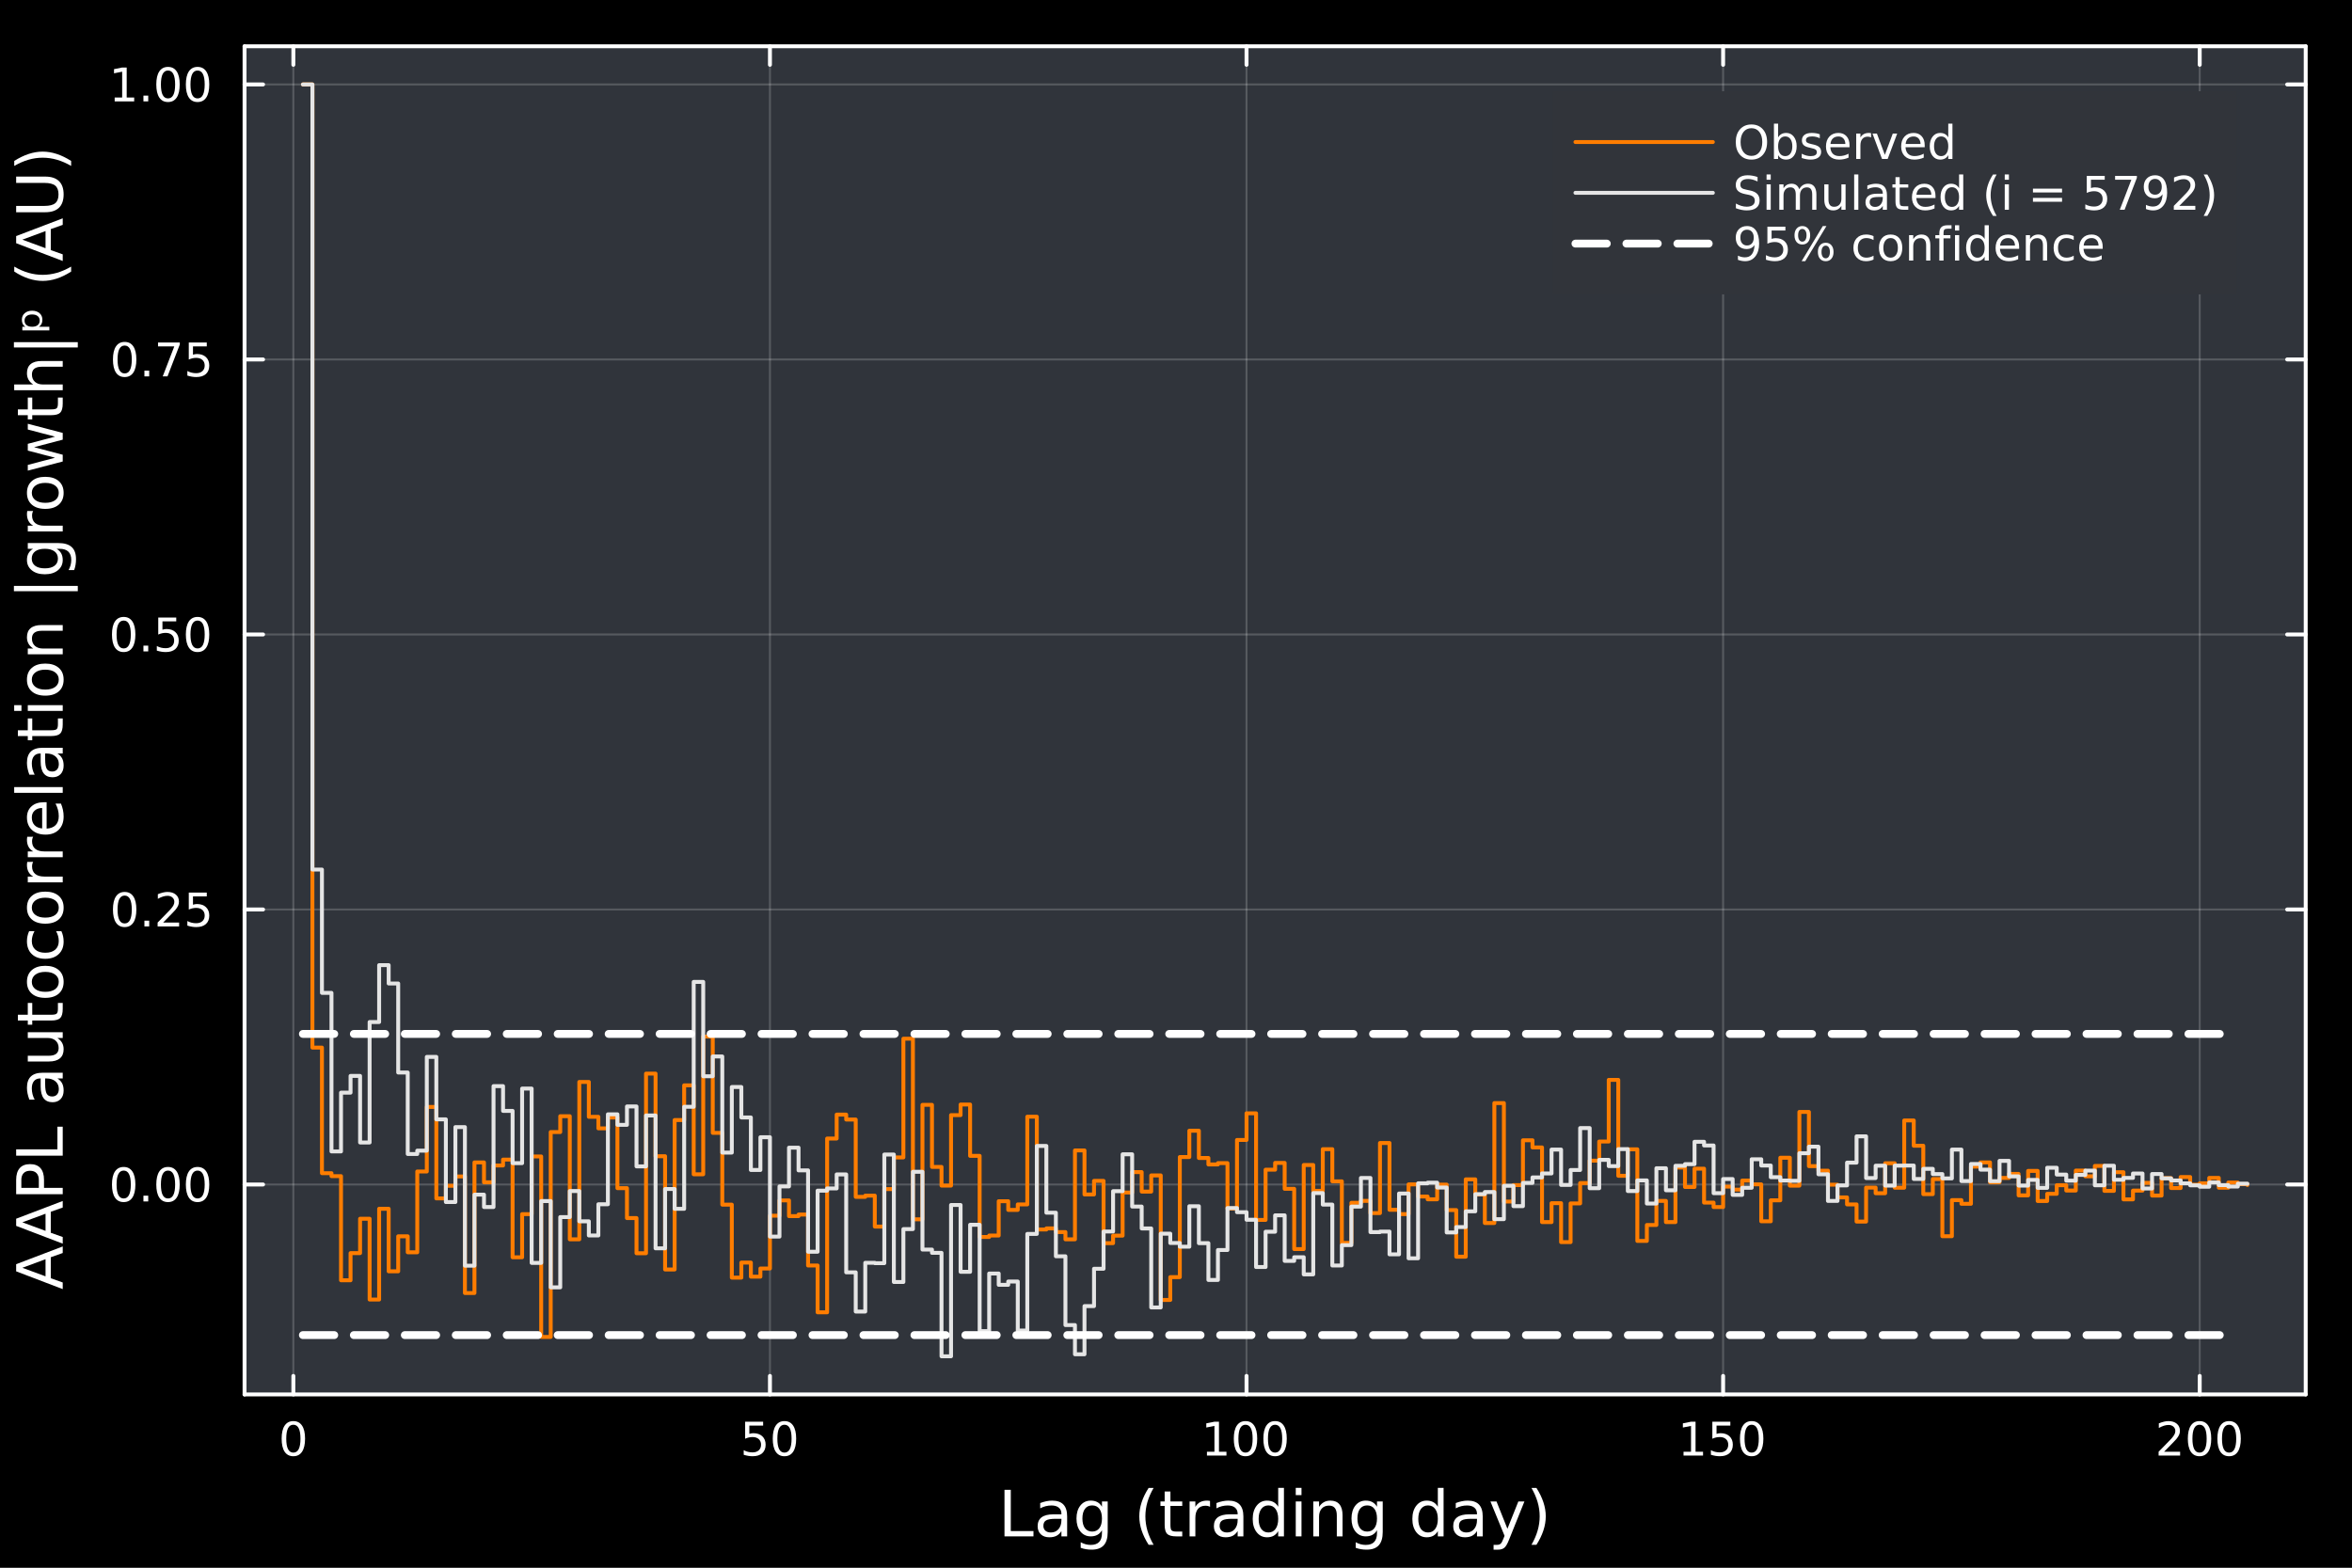 <?xml version="1.0" encoding="utf-8"?>
<svg xmlns="http://www.w3.org/2000/svg" xmlns:xlink="http://www.w3.org/1999/xlink" width="600" height="400" viewBox="0 0 2400 1600">
<rect x="0" y="0" width="2400" height="1600" fill="#808080" stroke="none"/>
<defs>
  <clipPath id="clip640">
    <rect x="0" y="0" width="2400" height="1600"/>
  </clipPath>
</defs>
<path clip-path="url(#clip640)" d="M0 1600 L2400 1600 L2400 8.88178e-14 L0 8.88178e-14  Z" fill="#000000" fill-rule="evenodd" fill-opacity="1"/>
<defs>
  <clipPath id="clip641">
    <rect x="480" y="0" width="1681" height="1600"/>
  </clipPath>
</defs>
<path clip-path="url(#clip640)" d="M249.542 1423.18 L2352.76 1423.18 L2352.76 47.244 L249.542 47.244  Z" fill="#30343b" fill-rule="evenodd" fill-opacity="1"/>
<defs>
  <clipPath id="clip642">
    <rect x="249" y="47" width="2104" height="1377"/>
  </clipPath>
</defs>
<polyline clip-path="url(#clip642)" style="stroke:#ffffff; stroke-linecap:round; stroke-linejoin:round; stroke-width:2; stroke-opacity:0.1; fill:none" points="299.341,1423.18 299.341,47.244 "/>
<polyline clip-path="url(#clip642)" style="stroke:#ffffff; stroke-linecap:round; stroke-linejoin:round; stroke-width:2; stroke-opacity:0.1; fill:none" points="785.655,1423.18 785.655,47.244 "/>
<polyline clip-path="url(#clip642)" style="stroke:#ffffff; stroke-linecap:round; stroke-linejoin:round; stroke-width:2; stroke-opacity:0.1; fill:none" points="1271.97,1423.18 1271.97,47.244 "/>
<polyline clip-path="url(#clip642)" style="stroke:#ffffff; stroke-linecap:round; stroke-linejoin:round; stroke-width:2; stroke-opacity:0.1; fill:none" points="1758.28,1423.18 1758.28,47.244 "/>
<polyline clip-path="url(#clip642)" style="stroke:#ffffff; stroke-linecap:round; stroke-linejoin:round; stroke-width:2; stroke-opacity:0.1; fill:none" points="2244.6,1423.18 2244.6,47.244 "/>
<polyline clip-path="url(#clip642)" style="stroke:#ffffff; stroke-linecap:round; stroke-linejoin:round; stroke-width:2; stroke-opacity:0.1; fill:none" points="299.341,1423.18 299.341,47.244 "/>
<polyline clip-path="url(#clip642)" style="stroke:#ffffff; stroke-linecap:round; stroke-linejoin:round; stroke-width:2; stroke-opacity:0.1; fill:none" points="785.655,1423.18 785.655,47.244 "/>
<polyline clip-path="url(#clip642)" style="stroke:#ffffff; stroke-linecap:round; stroke-linejoin:round; stroke-width:2; stroke-opacity:0.1; fill:none" points="1271.97,1423.18 1271.97,47.244 "/>
<polyline clip-path="url(#clip642)" style="stroke:#ffffff; stroke-linecap:round; stroke-linejoin:round; stroke-width:2; stroke-opacity:0.1; fill:none" points="1758.28,1423.18 1758.28,47.244 "/>
<polyline clip-path="url(#clip642)" style="stroke:#ffffff; stroke-linecap:round; stroke-linejoin:round; stroke-width:2; stroke-opacity:0.1; fill:none" points="2244.6,1423.18 2244.6,47.244 "/>
<polyline clip-path="url(#clip642)" style="stroke:#ffffff; stroke-linecap:round; stroke-linejoin:round; stroke-width:2; stroke-opacity:0.1; fill:none" points="249.542,1208.92 2352.76,1208.92 "/>
<polyline clip-path="url(#clip642)" style="stroke:#ffffff; stroke-linecap:round; stroke-linejoin:round; stroke-width:2; stroke-opacity:0.1; fill:none" points="249.542,928.237 2352.76,928.237 "/>
<polyline clip-path="url(#clip642)" style="stroke:#ffffff; stroke-linecap:round; stroke-linejoin:round; stroke-width:2; stroke-opacity:0.1; fill:none" points="249.542,647.553 2352.76,647.553 "/>
<polyline clip-path="url(#clip642)" style="stroke:#ffffff; stroke-linecap:round; stroke-linejoin:round; stroke-width:2; stroke-opacity:0.1; fill:none" points="249.542,366.869 2352.76,366.869 "/>
<polyline clip-path="url(#clip642)" style="stroke:#ffffff; stroke-linecap:round; stroke-linejoin:round; stroke-width:2; stroke-opacity:0.1; fill:none" points="249.542,86.186 2352.76,86.186 "/>
<polyline clip-path="url(#clip642)" style="stroke:#ffffff; stroke-linecap:round; stroke-linejoin:round; stroke-width:2; stroke-opacity:0.1; fill:none" points="249.542,1208.92 2352.76,1208.92 "/>
<polyline clip-path="url(#clip642)" style="stroke:#ffffff; stroke-linecap:round; stroke-linejoin:round; stroke-width:2; stroke-opacity:0.1; fill:none" points="249.542,928.237 2352.76,928.237 "/>
<polyline clip-path="url(#clip642)" style="stroke:#ffffff; stroke-linecap:round; stroke-linejoin:round; stroke-width:2; stroke-opacity:0.1; fill:none" points="249.542,647.553 2352.76,647.553 "/>
<polyline clip-path="url(#clip642)" style="stroke:#ffffff; stroke-linecap:round; stroke-linejoin:round; stroke-width:2; stroke-opacity:0.1; fill:none" points="249.542,366.869 2352.76,366.869 "/>
<polyline clip-path="url(#clip642)" style="stroke:#ffffff; stroke-linecap:round; stroke-linejoin:round; stroke-width:2; stroke-opacity:0.1; fill:none" points="249.542,86.186 2352.76,86.186 "/>
<polyline clip-path="url(#clip640)" style="stroke:#ffffff; stroke-linecap:round; stroke-linejoin:round; stroke-width:4; stroke-opacity:1; fill:none" points="249.542,1423.18 2352.76,1423.18 "/>
<polyline clip-path="url(#clip640)" style="stroke:#ffffff; stroke-linecap:round; stroke-linejoin:round; stroke-width:4; stroke-opacity:1; fill:none" points="249.542,47.244 2352.76,47.244 "/>
<polyline clip-path="url(#clip640)" style="stroke:#ffffff; stroke-linecap:round; stroke-linejoin:round; stroke-width:4; stroke-opacity:1; fill:none" points="299.341,1423.18 299.341,1404.28 "/>
<polyline clip-path="url(#clip640)" style="stroke:#ffffff; stroke-linecap:round; stroke-linejoin:round; stroke-width:4; stroke-opacity:1; fill:none" points="785.655,1423.18 785.655,1404.28 "/>
<polyline clip-path="url(#clip640)" style="stroke:#ffffff; stroke-linecap:round; stroke-linejoin:round; stroke-width:4; stroke-opacity:1; fill:none" points="1271.97,1423.18 1271.97,1404.28 "/>
<polyline clip-path="url(#clip640)" style="stroke:#ffffff; stroke-linecap:round; stroke-linejoin:round; stroke-width:4; stroke-opacity:1; fill:none" points="1758.28,1423.18 1758.28,1404.28 "/>
<polyline clip-path="url(#clip640)" style="stroke:#ffffff; stroke-linecap:round; stroke-linejoin:round; stroke-width:4; stroke-opacity:1; fill:none" points="2244.6,1423.18 2244.6,1404.28 "/>
<polyline clip-path="url(#clip640)" style="stroke:#ffffff; stroke-linecap:round; stroke-linejoin:round; stroke-width:4; stroke-opacity:1; fill:none" points="299.341,47.244 299.341,66.142 "/>
<polyline clip-path="url(#clip640)" style="stroke:#ffffff; stroke-linecap:round; stroke-linejoin:round; stroke-width:4; stroke-opacity:1; fill:none" points="785.655,47.244 785.655,66.142 "/>
<polyline clip-path="url(#clip640)" style="stroke:#ffffff; stroke-linecap:round; stroke-linejoin:round; stroke-width:4; stroke-opacity:1; fill:none" points="1271.97,47.244 1271.97,66.142 "/>
<polyline clip-path="url(#clip640)" style="stroke:#ffffff; stroke-linecap:round; stroke-linejoin:round; stroke-width:4; stroke-opacity:1; fill:none" points="1758.28,47.244 1758.28,66.142 "/>
<polyline clip-path="url(#clip640)" style="stroke:#ffffff; stroke-linecap:round; stroke-linejoin:round; stroke-width:4; stroke-opacity:1; fill:none" points="2244.6,47.244 2244.6,66.142 "/>
<path clip-path="url(#clip640)" d="M299.341 1454.1 Q295.73 1454.1 293.901 1457.66 Q292.095 1461.2 292.095 1468.33 Q292.095 1475.44 293.901 1479.01 Q295.73 1482.55 299.341 1482.55 Q302.975 1482.55 304.78 1479.01 Q306.609 1475.44 306.609 1468.33 Q306.609 1461.2 304.78 1457.66 Q302.975 1454.1 299.341 1454.1 M299.341 1450.39 Q305.151 1450.39 308.206 1455 Q311.285 1459.58 311.285 1468.33 Q311.285 1477.06 308.206 1481.67 Q305.151 1486.25 299.341 1486.25 Q293.531 1486.25 290.452 1481.67 Q287.396 1477.06 287.396 1468.33 Q287.396 1459.58 290.452 1455 Q293.531 1450.39 299.341 1450.39 Z" fill="#ffffff" fill-rule="nonzero" fill-opacity="1" /><path clip-path="url(#clip640)" d="M760.355 1451.02 L778.711 1451.02 L778.711 1454.96 L764.637 1454.96 L764.637 1463.43 Q765.655 1463.08 766.674 1462.92 Q767.693 1462.73 768.711 1462.73 Q774.498 1462.73 777.878 1465.9 Q781.257 1469.08 781.257 1474.49 Q781.257 1480.07 777.785 1483.17 Q774.313 1486.25 767.993 1486.25 Q765.818 1486.25 763.549 1485.88 Q761.304 1485.51 758.896 1484.77 L758.896 1480.07 Q760.98 1481.2 763.202 1481.76 Q765.424 1482.32 767.901 1482.32 Q771.905 1482.32 774.243 1480.21 Q776.581 1478.1 776.581 1474.49 Q776.581 1470.88 774.243 1468.77 Q771.905 1466.67 767.901 1466.67 Q766.026 1466.67 764.151 1467.08 Q762.299 1467.5 760.355 1468.38 L760.355 1451.02 Z" fill="#ffffff" fill-rule="nonzero" fill-opacity="1" /><path clip-path="url(#clip640)" d="M800.47 1454.1 Q796.859 1454.1 795.03 1457.66 Q793.225 1461.2 793.225 1468.33 Q793.225 1475.44 795.03 1479.01 Q796.859 1482.55 800.47 1482.55 Q804.104 1482.55 805.91 1479.01 Q807.739 1475.44 807.739 1468.33 Q807.739 1461.2 805.91 1457.66 Q804.104 1454.1 800.47 1454.1 M800.47 1450.39 Q806.28 1450.39 809.336 1455 Q812.414 1459.58 812.414 1468.33 Q812.414 1477.06 809.336 1481.67 Q806.28 1486.25 800.47 1486.25 Q794.66 1486.25 791.581 1481.67 Q788.526 1477.06 788.526 1468.33 Q788.526 1459.58 791.581 1455 Q794.66 1450.39 800.47 1450.39 Z" fill="#ffffff" fill-rule="nonzero" fill-opacity="1" /><path clip-path="url(#clip640)" d="M1231.58 1481.64 L1239.22 1481.64 L1239.22 1455.28 L1230.91 1456.95 L1230.91 1452.69 L1239.17 1451.02 L1243.85 1451.02 L1243.85 1481.64 L1251.48 1481.64 L1251.48 1485.58 L1231.58 1485.58 L1231.58 1481.64 Z" fill="#ffffff" fill-rule="nonzero" fill-opacity="1" /><path clip-path="url(#clip640)" d="M1270.93 1454.1 Q1267.32 1454.1 1265.49 1457.66 Q1263.68 1461.2 1263.68 1468.33 Q1263.68 1475.44 1265.49 1479.01 Q1267.32 1482.55 1270.93 1482.55 Q1274.56 1482.55 1276.37 1479.01 Q1278.2 1475.44 1278.2 1468.33 Q1278.2 1461.2 1276.37 1457.66 Q1274.56 1454.1 1270.93 1454.1 M1270.93 1450.39 Q1276.74 1450.39 1279.79 1455 Q1282.87 1459.58 1282.87 1468.33 Q1282.87 1477.06 1279.79 1481.67 Q1276.74 1486.25 1270.93 1486.25 Q1265.12 1486.25 1262.04 1481.67 Q1258.98 1477.06 1258.98 1468.33 Q1258.98 1459.58 1262.04 1455 Q1265.12 1450.39 1270.93 1450.39 Z" fill="#ffffff" fill-rule="nonzero" fill-opacity="1" /><path clip-path="url(#clip640)" d="M1301.09 1454.1 Q1297.48 1454.1 1295.65 1457.66 Q1293.84 1461.2 1293.84 1468.33 Q1293.84 1475.44 1295.65 1479.01 Q1297.48 1482.55 1301.09 1482.55 Q1304.72 1482.55 1306.53 1479.01 Q1308.36 1475.44 1308.36 1468.33 Q1308.36 1461.2 1306.53 1457.66 Q1304.72 1454.1 1301.09 1454.1 M1301.09 1450.39 Q1306.9 1450.39 1309.96 1455 Q1313.03 1459.58 1313.03 1468.33 Q1313.03 1477.06 1309.96 1481.67 Q1306.9 1486.25 1301.09 1486.25 Q1295.28 1486.25 1292.2 1481.67 Q1289.15 1477.06 1289.15 1468.33 Q1289.15 1459.58 1292.2 1455 Q1295.28 1450.39 1301.09 1450.39 Z" fill="#ffffff" fill-rule="nonzero" fill-opacity="1" /><path clip-path="url(#clip640)" d="M1717.89 1481.64 L1725.53 1481.64 L1725.53 1455.28 L1717.22 1456.95 L1717.22 1452.69 L1725.48 1451.02 L1730.16 1451.02 L1730.16 1481.64 L1737.8 1481.64 L1737.8 1485.58 L1717.89 1485.58 L1717.89 1481.64 Z" fill="#ffffff" fill-rule="nonzero" fill-opacity="1" /><path clip-path="url(#clip640)" d="M1747.29 1451.02 L1765.65 1451.02 L1765.65 1454.96 L1751.57 1454.96 L1751.57 1463.43 Q1752.59 1463.08 1753.61 1462.92 Q1754.63 1462.73 1755.65 1462.73 Q1761.43 1462.73 1764.81 1465.9 Q1768.19 1469.08 1768.19 1474.49 Q1768.19 1480.07 1764.72 1483.17 Q1761.25 1486.25 1754.93 1486.25 Q1752.75 1486.25 1750.48 1485.88 Q1748.24 1485.51 1745.83 1484.77 L1745.83 1480.07 Q1747.91 1481.2 1750.14 1481.76 Q1752.36 1482.32 1754.84 1482.32 Q1758.84 1482.32 1761.18 1480.21 Q1763.52 1478.1 1763.52 1474.49 Q1763.52 1470.88 1761.18 1468.77 Q1758.84 1466.67 1754.84 1466.67 Q1752.96 1466.67 1751.09 1467.08 Q1749.23 1467.5 1747.29 1468.38 L1747.29 1451.02 Z" fill="#ffffff" fill-rule="nonzero" fill-opacity="1" /><path clip-path="url(#clip640)" d="M1787.41 1454.1 Q1783.79 1454.1 1781.97 1457.66 Q1780.16 1461.2 1780.16 1468.33 Q1780.16 1475.44 1781.97 1479.01 Q1783.79 1482.55 1787.41 1482.55 Q1791.04 1482.55 1792.84 1479.01 Q1794.67 1475.44 1794.67 1468.33 Q1794.67 1461.2 1792.84 1457.66 Q1791.04 1454.1 1787.41 1454.1 M1787.41 1450.39 Q1793.22 1450.39 1796.27 1455 Q1799.35 1459.58 1799.35 1468.33 Q1799.35 1477.06 1796.27 1481.67 Q1793.22 1486.25 1787.41 1486.25 Q1781.59 1486.25 1778.52 1481.67 Q1775.46 1477.06 1775.46 1468.33 Q1775.46 1459.58 1778.52 1455 Q1781.59 1450.39 1787.41 1450.39 Z" fill="#ffffff" fill-rule="nonzero" fill-opacity="1" /><path clip-path="url(#clip640)" d="M2208.29 1481.64 L2224.61 1481.64 L2224.61 1485.58 L2202.67 1485.58 L2202.67 1481.64 Q2205.33 1478.89 2209.91 1474.26 Q2214.52 1469.61 2215.7 1468.27 Q2217.94 1465.74 2218.82 1464.01 Q2219.73 1462.25 2219.73 1460.56 Q2219.73 1457.8 2217.78 1456.07 Q2215.86 1454.33 2212.76 1454.33 Q2210.56 1454.33 2208.11 1455.09 Q2205.68 1455.86 2202.9 1457.41 L2202.9 1452.69 Q2205.72 1451.55 2208.18 1450.97 Q2210.63 1450.39 2212.67 1450.39 Q2218.04 1450.39 2221.23 1453.08 Q2224.43 1455.77 2224.43 1460.26 Q2224.43 1462.39 2223.62 1464.31 Q2222.83 1466.2 2220.72 1468.8 Q2220.14 1469.47 2217.04 1472.69 Q2213.94 1475.88 2208.29 1481.64 Z" fill="#ffffff" fill-rule="nonzero" fill-opacity="1" /><path clip-path="url(#clip640)" d="M2244.43 1454.1 Q2240.81 1454.1 2238.99 1457.66 Q2237.18 1461.2 2237.18 1468.33 Q2237.18 1475.44 2238.99 1479.01 Q2240.81 1482.55 2244.43 1482.55 Q2248.06 1482.55 2249.87 1479.01 Q2251.69 1475.44 2251.69 1468.33 Q2251.69 1461.2 2249.87 1457.66 Q2248.06 1454.1 2244.43 1454.1 M2244.43 1450.39 Q2250.24 1450.39 2253.29 1455 Q2256.37 1459.58 2256.37 1468.33 Q2256.37 1477.06 2253.29 1481.67 Q2250.24 1486.25 2244.43 1486.25 Q2238.62 1486.25 2235.54 1481.67 Q2232.48 1477.06 2232.48 1468.33 Q2232.48 1459.58 2235.54 1455 Q2238.62 1450.39 2244.43 1450.39 Z" fill="#ffffff" fill-rule="nonzero" fill-opacity="1" /><path clip-path="url(#clip640)" d="M2274.59 1454.1 Q2270.98 1454.1 2269.15 1457.66 Q2267.34 1461.2 2267.34 1468.33 Q2267.34 1475.44 2269.15 1479.01 Q2270.98 1482.55 2274.59 1482.55 Q2278.22 1482.55 2280.03 1479.01 Q2281.86 1475.44 2281.86 1468.33 Q2281.86 1461.2 2280.03 1457.66 Q2278.22 1454.1 2274.59 1454.1 M2274.59 1450.39 Q2280.4 1450.39 2283.45 1455 Q2286.53 1459.58 2286.53 1468.33 Q2286.53 1477.06 2283.45 1481.67 Q2280.4 1486.25 2274.59 1486.25 Q2268.78 1486.25 2265.7 1481.67 Q2262.64 1477.06 2262.64 1468.33 Q2262.64 1459.58 2265.7 1455 Q2268.78 1450.39 2274.59 1450.39 Z" fill="#ffffff" fill-rule="nonzero" fill-opacity="1" /><path clip-path="url(#clip640)" d="M1024.99 1520.52 L1031.42 1520.52 L1031.42 1562.63 L1054.56 1562.63 L1054.56 1568.04 L1024.99 1568.04 L1024.99 1520.52 Z" fill="#ffffff" fill-rule="nonzero" fill-opacity="1" /><path clip-path="url(#clip640)" d="M1077.25 1550.12 Q1070.15 1550.12 1067.42 1551.75 Q1064.68 1553.37 1064.68 1557.29 Q1064.68 1560.4 1066.72 1562.25 Q1068.78 1564.07 1072.32 1564.07 Q1077.19 1564.07 1080.12 1560.63 Q1083.08 1557.16 1083.08 1551.43 L1083.08 1550.12 L1077.25 1550.12 M1088.93 1547.71 L1088.93 1568.04 L1083.08 1568.04 L1083.08 1562.63 Q1081.07 1565.88 1078.08 1567.44 Q1075.09 1568.97 1070.76 1568.97 Q1065.28 1568.97 1062.04 1565.91 Q1058.82 1562.82 1058.82 1557.67 Q1058.82 1551.65 1062.83 1548.6 Q1066.88 1545.54 1074.86 1545.54 L1083.08 1545.54 L1083.08 1544.97 Q1083.08 1540.93 1080.4 1538.73 Q1077.76 1536.5 1072.95 1536.5 Q1069.9 1536.5 1067 1537.23 Q1064.11 1537.97 1061.43 1539.43 L1061.43 1534.02 Q1064.65 1532.78 1067.67 1532.17 Q1070.69 1531.54 1073.56 1531.54 Q1081.29 1531.54 1085.11 1535.55 Q1088.93 1539.56 1088.93 1547.71 Z" fill="#ffffff" fill-rule="nonzero" fill-opacity="1" /><path clip-path="url(#clip640)" d="M1124.45 1549.81 Q1124.45 1543.44 1121.81 1539.94 Q1119.2 1536.44 1114.46 1536.44 Q1109.75 1536.44 1107.11 1539.94 Q1104.5 1543.44 1104.5 1549.81 Q1104.5 1556.14 1107.11 1559.64 Q1109.75 1563.14 1114.46 1563.14 Q1119.2 1563.14 1121.81 1559.64 Q1124.45 1556.14 1124.45 1549.81 M1130.31 1563.62 Q1130.31 1572.72 1126.27 1577.15 Q1122.22 1581.6 1113.89 1581.6 Q1110.8 1581.6 1108.06 1581.13 Q1105.32 1580.68 1102.75 1579.72 L1102.75 1574.03 Q1105.32 1575.43 1107.84 1576.1 Q1110.35 1576.76 1112.96 1576.76 Q1118.72 1576.76 1121.59 1573.74 Q1124.45 1570.75 1124.45 1564.67 L1124.45 1561.77 Q1122.64 1564.92 1119.81 1566.48 Q1116.97 1568.04 1113.03 1568.04 Q1106.47 1568.04 1102.46 1563.05 Q1098.45 1558.05 1098.45 1549.81 Q1098.45 1541.53 1102.46 1536.53 Q1106.47 1531.54 1113.03 1531.54 Q1116.97 1531.54 1119.81 1533.1 Q1122.64 1534.66 1124.45 1537.81 L1124.45 1532.4 L1130.31 1532.4 L1130.31 1563.62 Z" fill="#ffffff" fill-rule="nonzero" fill-opacity="1" /><path clip-path="url(#clip640)" d="M1177.16 1518.58 Q1172.9 1525.9 1170.83 1533.06 Q1168.76 1540.23 1168.76 1547.58 Q1168.76 1554.93 1170.83 1562.16 Q1172.93 1569.35 1177.16 1576.64 L1172.07 1576.64 Q1167.29 1569.16 1164.91 1561.93 Q1162.55 1554.71 1162.55 1547.58 Q1162.55 1540.48 1164.91 1533.29 Q1167.26 1526.09 1172.07 1518.58 L1177.16 1518.58 Z" fill="#ffffff" fill-rule="nonzero" fill-opacity="1" /><path clip-path="url(#clip640)" d="M1194.32 1522.27 L1194.32 1532.4 L1206.38 1532.4 L1206.38 1536.95 L1194.32 1536.95 L1194.32 1556.3 Q1194.32 1560.66 1195.49 1561.9 Q1196.7 1563.14 1200.36 1563.14 L1206.38 1563.14 L1206.38 1568.04 L1200.36 1568.04 Q1193.58 1568.04 1191.01 1565.53 Q1188.43 1562.98 1188.43 1556.3 L1188.43 1536.95 L1184.13 1536.95 L1184.13 1532.4 L1188.43 1532.4 L1188.43 1522.27 L1194.32 1522.27 Z" fill="#ffffff" fill-rule="nonzero" fill-opacity="1" /><path clip-path="url(#clip640)" d="M1234.74 1537.87 Q1233.75 1537.3 1232.57 1537.04 Q1231.43 1536.76 1230.03 1536.76 Q1225.06 1536.76 1222.39 1540 Q1219.75 1543.22 1219.75 1549.27 L1219.75 1568.04 L1213.86 1568.04 L1213.86 1532.4 L1219.75 1532.4 L1219.75 1537.93 Q1221.59 1534.69 1224.55 1533.13 Q1227.51 1531.54 1231.75 1531.54 Q1232.35 1531.54 1233.08 1531.63 Q1233.82 1531.7 1234.71 1531.85 L1234.74 1537.87 Z" fill="#ffffff" fill-rule="nonzero" fill-opacity="1" /><path clip-path="url(#clip640)" d="M1257.08 1550.12 Q1249.98 1550.12 1247.25 1551.75 Q1244.51 1553.37 1244.51 1557.29 Q1244.51 1560.4 1246.55 1562.25 Q1248.62 1564.07 1252.15 1564.07 Q1257.02 1564.07 1259.95 1560.63 Q1262.91 1557.16 1262.91 1551.43 L1262.91 1550.12 L1257.08 1550.12 M1268.76 1547.71 L1268.76 1568.04 L1262.91 1568.04 L1262.91 1562.63 Q1260.9 1565.88 1257.91 1567.44 Q1254.92 1568.97 1250.59 1568.97 Q1245.11 1568.97 1241.87 1565.91 Q1238.65 1562.82 1238.65 1557.67 Q1238.65 1551.65 1242.66 1548.6 Q1246.71 1545.54 1254.7 1545.54 L1262.91 1545.54 L1262.91 1544.97 Q1262.91 1540.93 1260.23 1538.73 Q1257.59 1536.5 1252.79 1536.5 Q1249.73 1536.5 1246.83 1537.23 Q1243.94 1537.97 1241.26 1539.43 L1241.26 1534.02 Q1244.48 1532.78 1247.5 1532.17 Q1250.53 1531.54 1253.39 1531.54 Q1261.12 1531.54 1264.94 1535.55 Q1268.76 1539.56 1268.76 1547.71 Z" fill="#ffffff" fill-rule="nonzero" fill-opacity="1" /><path clip-path="url(#clip640)" d="M1304.28 1537.81 L1304.28 1518.52 L1310.14 1518.52 L1310.14 1568.04 L1304.28 1568.04 L1304.28 1562.7 Q1302.44 1565.88 1299.61 1567.44 Q1296.8 1568.97 1292.86 1568.97 Q1286.4 1568.97 1282.32 1563.81 Q1278.28 1558.65 1278.28 1550.25 Q1278.28 1541.85 1282.32 1536.69 Q1286.4 1531.54 1292.86 1531.54 Q1296.8 1531.54 1299.61 1533.1 Q1302.44 1534.62 1304.28 1537.81 M1284.33 1550.25 Q1284.33 1556.71 1286.97 1560.4 Q1289.64 1564.07 1294.29 1564.07 Q1298.94 1564.07 1301.61 1560.4 Q1304.28 1556.71 1304.28 1550.25 Q1304.28 1543.79 1301.61 1540.13 Q1298.94 1536.44 1294.29 1536.44 Q1289.64 1536.44 1286.97 1540.13 Q1284.33 1543.79 1284.33 1550.25 Z" fill="#ffffff" fill-rule="nonzero" fill-opacity="1" /><path clip-path="url(#clip640)" d="M1322.2 1532.4 L1328.06 1532.4 L1328.06 1568.04 L1322.2 1568.04 L1322.2 1532.4 M1322.2 1518.52 L1328.06 1518.52 L1328.06 1525.93 L1322.2 1525.93 L1322.2 1518.52 Z" fill="#ffffff" fill-rule="nonzero" fill-opacity="1" /><path clip-path="url(#clip640)" d="M1369.95 1546.53 L1369.95 1568.04 L1364.09 1568.04 L1364.09 1546.72 Q1364.09 1541.66 1362.12 1539.14 Q1360.14 1536.63 1356.2 1536.63 Q1351.45 1536.63 1348.72 1539.65 Q1345.98 1542.68 1345.98 1547.9 L1345.98 1568.04 L1340.09 1568.04 L1340.09 1532.4 L1345.98 1532.4 L1345.98 1537.93 Q1348.08 1534.72 1350.91 1533.13 Q1353.78 1531.54 1357.5 1531.54 Q1363.64 1531.54 1366.8 1535.36 Q1369.95 1539.14 1369.95 1546.53 Z" fill="#ffffff" fill-rule="nonzero" fill-opacity="1" /><path clip-path="url(#clip640)" d="M1405.09 1549.81 Q1405.09 1543.44 1402.44 1539.94 Q1399.83 1536.44 1395.09 1536.44 Q1390.38 1536.44 1387.74 1539.94 Q1385.13 1543.44 1385.13 1549.81 Q1385.13 1556.14 1387.74 1559.64 Q1390.38 1563.14 1395.09 1563.14 Q1399.83 1563.14 1402.44 1559.64 Q1405.09 1556.14 1405.09 1549.81 M1410.94 1563.62 Q1410.94 1572.72 1406.9 1577.15 Q1402.86 1581.6 1394.52 1581.6 Q1391.43 1581.6 1388.69 1581.13 Q1385.96 1580.68 1383.38 1579.72 L1383.38 1574.03 Q1385.96 1575.43 1388.47 1576.1 Q1390.99 1576.76 1393.59 1576.76 Q1399.36 1576.76 1402.22 1573.74 Q1405.09 1570.75 1405.09 1564.67 L1405.09 1561.77 Q1403.27 1564.92 1400.44 1566.48 Q1397.61 1568.04 1393.66 1568.04 Q1387.1 1568.04 1383.09 1563.05 Q1379.08 1558.05 1379.08 1549.81 Q1379.08 1541.53 1383.09 1536.53 Q1387.1 1531.54 1393.66 1531.54 Q1397.61 1531.54 1400.44 1533.1 Q1403.27 1534.66 1405.09 1537.81 L1405.09 1532.4 L1410.94 1532.4 L1410.94 1563.62 Z" fill="#ffffff" fill-rule="nonzero" fill-opacity="1" /><path clip-path="url(#clip640)" d="M1467.18 1537.81 L1467.18 1518.52 L1473.04 1518.52 L1473.04 1568.04 L1467.18 1568.04 L1467.18 1562.7 Q1465.34 1565.88 1462.5 1567.44 Q1459.7 1568.97 1455.76 1568.97 Q1449.29 1568.97 1445.22 1563.81 Q1441.18 1558.65 1441.18 1550.25 Q1441.18 1541.85 1445.22 1536.69 Q1449.29 1531.54 1455.76 1531.54 Q1459.7 1531.54 1462.5 1533.1 Q1465.34 1534.62 1467.18 1537.81 M1447.23 1550.25 Q1447.23 1556.71 1449.87 1560.4 Q1452.54 1564.07 1457.19 1564.07 Q1461.84 1564.07 1464.51 1560.4 Q1467.18 1556.71 1467.18 1550.25 Q1467.18 1543.79 1464.51 1540.13 Q1461.84 1536.44 1457.19 1536.44 Q1452.54 1536.44 1449.87 1540.13 Q1447.23 1543.79 1447.23 1550.25 Z" fill="#ffffff" fill-rule="nonzero" fill-opacity="1" /><path clip-path="url(#clip640)" d="M1501.3 1550.12 Q1494.2 1550.12 1491.47 1551.75 Q1488.73 1553.37 1488.73 1557.29 Q1488.73 1560.4 1490.77 1562.25 Q1492.84 1564.07 1496.37 1564.07 Q1501.24 1564.07 1504.17 1560.63 Q1507.13 1557.16 1507.13 1551.43 L1507.13 1550.12 L1501.3 1550.12 M1512.98 1547.71 L1512.98 1568.04 L1507.13 1568.04 L1507.13 1562.63 Q1505.12 1565.88 1502.13 1567.44 Q1499.14 1568.97 1494.81 1568.97 Q1489.34 1568.97 1486.09 1565.91 Q1482.87 1562.82 1482.87 1557.67 Q1482.87 1551.65 1486.88 1548.6 Q1490.93 1545.54 1498.92 1545.54 L1507.13 1545.54 L1507.13 1544.97 Q1507.13 1540.93 1504.45 1538.73 Q1501.81 1536.5 1497.01 1536.5 Q1493.95 1536.5 1491.05 1537.23 Q1488.16 1537.97 1485.48 1539.43 L1485.48 1534.02 Q1488.7 1532.78 1491.72 1532.17 Q1494.75 1531.54 1497.61 1531.54 Q1505.34 1531.54 1509.16 1535.55 Q1512.98 1539.56 1512.98 1547.71 Z" fill="#ffffff" fill-rule="nonzero" fill-opacity="1" /><path clip-path="url(#clip640)" d="M1539.88 1571.35 Q1537.4 1577.72 1535.04 1579.66 Q1532.69 1581.6 1528.74 1581.6 L1524.06 1581.6 L1524.06 1576.7 L1527.5 1576.7 Q1529.92 1576.7 1531.25 1575.56 Q1532.59 1574.41 1534.21 1570.14 L1535.26 1567.47 L1520.85 1532.4 L1527.05 1532.4 L1538.19 1560.28 L1549.33 1532.4 L1555.54 1532.4 L1539.88 1571.35 Z" fill="#ffffff" fill-rule="nonzero" fill-opacity="1" /><path clip-path="url(#clip640)" d="M1562.7 1518.58 L1567.79 1518.58 Q1572.57 1526.09 1574.92 1533.29 Q1577.31 1540.48 1577.31 1547.58 Q1577.31 1554.71 1574.92 1561.93 Q1572.57 1569.16 1567.79 1576.64 L1562.7 1576.64 Q1566.93 1569.35 1569 1562.16 Q1571.1 1554.93 1571.1 1547.58 Q1571.1 1540.23 1569 1533.06 Q1566.93 1525.9 1562.7 1518.58 Z" fill="#ffffff" fill-rule="nonzero" fill-opacity="1" /><polyline clip-path="url(#clip640)" style="stroke:#ffffff; stroke-linecap:round; stroke-linejoin:round; stroke-width:4; stroke-opacity:1; fill:none" points="249.542,1423.18 249.542,47.244 "/>
<polyline clip-path="url(#clip640)" style="stroke:#ffffff; stroke-linecap:round; stroke-linejoin:round; stroke-width:4; stroke-opacity:1; fill:none" points="2352.76,1423.18 2352.76,47.244 "/>
<polyline clip-path="url(#clip640)" style="stroke:#ffffff; stroke-linecap:round; stroke-linejoin:round; stroke-width:4; stroke-opacity:1; fill:none" points="249.542,1208.92 268.44,1208.92 "/>
<polyline clip-path="url(#clip640)" style="stroke:#ffffff; stroke-linecap:round; stroke-linejoin:round; stroke-width:4; stroke-opacity:1; fill:none" points="249.542,928.237 268.44,928.237 "/>
<polyline clip-path="url(#clip640)" style="stroke:#ffffff; stroke-linecap:round; stroke-linejoin:round; stroke-width:4; stroke-opacity:1; fill:none" points="249.542,647.553 268.44,647.553 "/>
<polyline clip-path="url(#clip640)" style="stroke:#ffffff; stroke-linecap:round; stroke-linejoin:round; stroke-width:4; stroke-opacity:1; fill:none" points="249.542,366.869 268.44,366.869 "/>
<polyline clip-path="url(#clip640)" style="stroke:#ffffff; stroke-linecap:round; stroke-linejoin:round; stroke-width:4; stroke-opacity:1; fill:none" points="249.542,86.186 268.44,86.186 "/>
<polyline clip-path="url(#clip640)" style="stroke:#ffffff; stroke-linecap:round; stroke-linejoin:round; stroke-width:4; stroke-opacity:1; fill:none" points="2352.76,1208.92 2333.86,1208.92 "/>
<polyline clip-path="url(#clip640)" style="stroke:#ffffff; stroke-linecap:round; stroke-linejoin:round; stroke-width:4; stroke-opacity:1; fill:none" points="2352.76,928.237 2333.86,928.237 "/>
<polyline clip-path="url(#clip640)" style="stroke:#ffffff; stroke-linecap:round; stroke-linejoin:round; stroke-width:4; stroke-opacity:1; fill:none" points="2352.76,647.553 2333.86,647.553 "/>
<polyline clip-path="url(#clip640)" style="stroke:#ffffff; stroke-linecap:round; stroke-linejoin:round; stroke-width:4; stroke-opacity:1; fill:none" points="2352.76,366.869 2333.86,366.869 "/>
<polyline clip-path="url(#clip640)" style="stroke:#ffffff; stroke-linecap:round; stroke-linejoin:round; stroke-width:4; stroke-opacity:1; fill:none" points="2352.76,86.186 2333.86,86.186 "/>
<path clip-path="url(#clip640)" d="M126.205 1194.72 Q122.593 1194.72 120.765 1198.28 Q118.959 1201.83 118.959 1208.95 Q118.959 1216.06 120.765 1219.63 Q122.593 1223.17 126.205 1223.17 Q129.839 1223.17 131.644 1219.63 Q133.473 1216.06 133.473 1208.95 Q133.473 1201.83 131.644 1198.28 Q129.839 1194.72 126.205 1194.72 M126.205 1191.02 Q132.015 1191.02 135.07 1195.62 Q138.149 1200.21 138.149 1208.95 Q138.149 1217.68 135.07 1222.29 Q132.015 1226.87 126.205 1226.87 Q120.394 1226.87 117.316 1222.29 Q114.26 1217.68 114.26 1208.95 Q114.26 1200.21 117.316 1195.62 Q120.394 1191.02 126.205 1191.02 Z" fill="#ffffff" fill-rule="nonzero" fill-opacity="1" /><path clip-path="url(#clip640)" d="M146.366 1220.32 L151.251 1220.32 L151.251 1226.2 L146.366 1226.2 L146.366 1220.32 Z" fill="#ffffff" fill-rule="nonzero" fill-opacity="1" /><path clip-path="url(#clip640)" d="M171.436 1194.72 Q167.825 1194.72 165.996 1198.28 Q164.19 1201.83 164.19 1208.95 Q164.19 1216.06 165.996 1219.63 Q167.825 1223.17 171.436 1223.17 Q175.07 1223.17 176.876 1219.63 Q178.704 1216.06 178.704 1208.95 Q178.704 1201.83 176.876 1198.28 Q175.07 1194.72 171.436 1194.72 M171.436 1191.02 Q177.246 1191.02 180.301 1195.62 Q183.38 1200.21 183.38 1208.95 Q183.38 1217.68 180.301 1222.29 Q177.246 1226.87 171.436 1226.87 Q165.626 1226.87 162.547 1222.29 Q159.491 1217.68 159.491 1208.95 Q159.491 1200.21 162.547 1195.62 Q165.626 1191.02 171.436 1191.02 Z" fill="#ffffff" fill-rule="nonzero" fill-opacity="1" /><path clip-path="url(#clip640)" d="M201.598 1194.72 Q197.987 1194.72 196.158 1198.28 Q194.352 1201.83 194.352 1208.95 Q194.352 1216.06 196.158 1219.63 Q197.987 1223.17 201.598 1223.17 Q205.232 1223.17 207.037 1219.63 Q208.866 1216.06 208.866 1208.95 Q208.866 1201.83 207.037 1198.28 Q205.232 1194.72 201.598 1194.72 M201.598 1191.02 Q207.408 1191.02 210.463 1195.62 Q213.542 1200.21 213.542 1208.95 Q213.542 1217.68 210.463 1222.29 Q207.408 1226.87 201.598 1226.87 Q195.787 1226.87 192.709 1222.29 Q189.653 1217.68 189.653 1208.95 Q189.653 1200.21 192.709 1195.62 Q195.787 1191.02 201.598 1191.02 Z" fill="#ffffff" fill-rule="nonzero" fill-opacity="1" /><path clip-path="url(#clip640)" d="M127.2 914.035 Q123.589 914.035 121.76 917.6 Q119.955 921.142 119.955 928.271 Q119.955 935.378 121.76 938.943 Q123.589 942.484 127.2 942.484 Q130.834 942.484 132.64 938.943 Q134.468 935.378 134.468 928.271 Q134.468 921.142 132.64 917.6 Q130.834 914.035 127.2 914.035 M127.2 910.332 Q133.01 910.332 136.066 914.938 Q139.144 919.521 139.144 928.271 Q139.144 936.998 136.066 941.605 Q133.01 946.188 127.2 946.188 Q121.39 946.188 118.311 941.605 Q115.256 936.998 115.256 928.271 Q115.256 919.521 118.311 914.938 Q121.39 910.332 127.2 910.332 Z" fill="#ffffff" fill-rule="nonzero" fill-opacity="1" /><path clip-path="url(#clip640)" d="M147.362 939.637 L152.246 939.637 L152.246 945.517 L147.362 945.517 L147.362 939.637 Z" fill="#ffffff" fill-rule="nonzero" fill-opacity="1" /><path clip-path="url(#clip640)" d="M166.459 941.581 L182.778 941.581 L182.778 945.517 L160.834 945.517 L160.834 941.581 Q163.496 938.827 168.079 934.197 Q172.686 929.544 173.866 928.202 Q176.112 925.679 176.991 923.943 Q177.894 922.183 177.894 920.494 Q177.894 917.739 175.95 916.003 Q174.028 914.267 170.927 914.267 Q168.727 914.267 166.274 915.031 Q163.843 915.795 161.065 917.345 L161.065 912.623 Q163.89 911.489 166.343 910.91 Q168.797 910.332 170.834 910.332 Q176.204 910.332 179.399 913.017 Q182.593 915.702 182.593 920.193 Q182.593 922.322 181.783 924.244 Q180.996 926.142 178.889 928.734 Q178.311 929.406 175.209 932.623 Q172.107 935.818 166.459 941.581 Z" fill="#ffffff" fill-rule="nonzero" fill-opacity="1" /><path clip-path="url(#clip640)" d="M192.639 910.957 L210.996 910.957 L210.996 914.892 L196.922 914.892 L196.922 923.364 Q197.94 923.017 198.959 922.855 Q199.977 922.67 200.996 922.67 Q206.783 922.67 210.162 925.841 Q213.542 929.012 213.542 934.429 Q213.542 940.007 210.07 943.109 Q206.598 946.188 200.278 946.188 Q198.102 946.188 195.834 945.818 Q193.588 945.447 191.181 944.706 L191.181 940.007 Q193.264 941.142 195.487 941.697 Q197.709 942.253 200.186 942.253 Q204.19 942.253 206.528 940.146 Q208.866 938.04 208.866 934.429 Q208.866 930.818 206.528 928.711 Q204.19 926.605 200.186 926.605 Q198.311 926.605 196.436 927.021 Q194.584 927.438 192.639 928.318 L192.639 910.957 Z" fill="#ffffff" fill-rule="nonzero" fill-opacity="1" /><path clip-path="url(#clip640)" d="M126.205 633.352 Q122.593 633.352 120.765 636.916 Q118.959 640.458 118.959 647.588 Q118.959 654.694 120.765 658.259 Q122.593 661.801 126.205 661.801 Q129.839 661.801 131.644 658.259 Q133.473 654.694 133.473 647.588 Q133.473 640.458 131.644 636.916 Q129.839 633.352 126.205 633.352 M126.205 629.648 Q132.015 629.648 135.07 634.254 Q138.149 638.838 138.149 647.588 Q138.149 656.314 135.07 660.921 Q132.015 665.504 126.205 665.504 Q120.394 665.504 117.316 660.921 Q114.26 656.314 114.26 647.588 Q114.26 638.838 117.316 634.254 Q120.394 629.648 126.205 629.648 Z" fill="#ffffff" fill-rule="nonzero" fill-opacity="1" /><path clip-path="url(#clip640)" d="M146.366 658.953 L151.251 658.953 L151.251 664.833 L146.366 664.833 L146.366 658.953 Z" fill="#ffffff" fill-rule="nonzero" fill-opacity="1" /><path clip-path="url(#clip640)" d="M161.482 630.273 L179.839 630.273 L179.839 634.208 L165.765 634.208 L165.765 642.68 Q166.783 642.333 167.802 642.171 Q168.82 641.986 169.839 641.986 Q175.626 641.986 179.005 645.157 Q182.385 648.328 182.385 653.745 Q182.385 659.324 178.913 662.426 Q175.44 665.504 169.121 665.504 Q166.945 665.504 164.677 665.134 Q162.431 664.764 160.024 664.023 L160.024 659.324 Q162.107 660.458 164.329 661.014 Q166.552 661.569 169.028 661.569 Q173.033 661.569 175.371 659.463 Q177.709 657.356 177.709 653.745 Q177.709 650.134 175.371 648.028 Q173.033 645.921 169.028 645.921 Q167.153 645.921 165.278 646.338 Q163.427 646.754 161.482 647.634 L161.482 630.273 Z" fill="#ffffff" fill-rule="nonzero" fill-opacity="1" /><path clip-path="url(#clip640)" d="M201.598 633.352 Q197.987 633.352 196.158 636.916 Q194.352 640.458 194.352 647.588 Q194.352 654.694 196.158 658.259 Q197.987 661.801 201.598 661.801 Q205.232 661.801 207.037 658.259 Q208.866 654.694 208.866 647.588 Q208.866 640.458 207.037 636.916 Q205.232 633.352 201.598 633.352 M201.598 629.648 Q207.408 629.648 210.463 634.254 Q213.542 638.838 213.542 647.588 Q213.542 656.314 210.463 660.921 Q207.408 665.504 201.598 665.504 Q195.787 665.504 192.709 660.921 Q189.653 656.314 189.653 647.588 Q189.653 638.838 192.709 634.254 Q195.787 629.648 201.598 629.648 Z" fill="#ffffff" fill-rule="nonzero" fill-opacity="1" /><path clip-path="url(#clip640)" d="M127.2 352.668 Q123.589 352.668 121.76 356.233 Q119.955 359.774 119.955 366.904 Q119.955 374.01 121.76 377.575 Q123.589 381.117 127.2 381.117 Q130.834 381.117 132.64 377.575 Q134.468 374.01 134.468 366.904 Q134.468 359.774 132.64 356.233 Q130.834 352.668 127.2 352.668 M127.2 348.964 Q133.01 348.964 136.066 353.571 Q139.144 358.154 139.144 366.904 Q139.144 375.631 136.066 380.237 Q133.01 384.821 127.2 384.821 Q121.39 384.821 118.311 380.237 Q115.256 375.631 115.256 366.904 Q115.256 358.154 118.311 353.571 Q121.39 348.964 127.2 348.964 Z" fill="#ffffff" fill-rule="nonzero" fill-opacity="1" /><path clip-path="url(#clip640)" d="M147.362 378.27 L152.246 378.27 L152.246 384.149 L147.362 384.149 L147.362 378.27 Z" fill="#ffffff" fill-rule="nonzero" fill-opacity="1" /><path clip-path="url(#clip640)" d="M161.251 349.589 L183.473 349.589 L183.473 351.58 L170.927 384.149 L166.042 384.149 L177.848 353.524 L161.251 353.524 L161.251 349.589 Z" fill="#ffffff" fill-rule="nonzero" fill-opacity="1" /><path clip-path="url(#clip640)" d="M192.639 349.589 L210.996 349.589 L210.996 353.524 L196.922 353.524 L196.922 361.997 Q197.94 361.649 198.959 361.487 Q199.977 361.302 200.996 361.302 Q206.783 361.302 210.162 364.474 Q213.542 367.645 213.542 373.061 Q213.542 378.64 210.07 381.742 Q206.598 384.821 200.278 384.821 Q198.102 384.821 195.834 384.45 Q193.588 384.08 191.181 383.339 L191.181 378.64 Q193.264 379.774 195.487 380.33 Q197.709 380.885 200.186 380.885 Q204.19 380.885 206.528 378.779 Q208.866 376.673 208.866 373.061 Q208.866 369.45 206.528 367.344 Q204.19 365.237 200.186 365.237 Q198.311 365.237 196.436 365.654 Q194.584 366.071 192.639 366.95 L192.639 349.589 Z" fill="#ffffff" fill-rule="nonzero" fill-opacity="1" /><path clip-path="url(#clip640)" d="M117.015 99.531 L124.654 99.531 L124.654 73.165 L116.343 74.832 L116.343 70.572 L124.607 68.906 L129.283 68.906 L129.283 99.531 L136.922 99.531 L136.922 103.466 L117.015 103.466 L117.015 99.531 Z" fill="#ffffff" fill-rule="nonzero" fill-opacity="1" /><path clip-path="url(#clip640)" d="M146.366 97.586 L151.251 97.586 L151.251 103.466 L146.366 103.466 L146.366 97.586 Z" fill="#ffffff" fill-rule="nonzero" fill-opacity="1" /><path clip-path="url(#clip640)" d="M171.436 71.984 Q167.825 71.984 165.996 75.549 Q164.19 79.091 164.19 86.22 Q164.19 93.327 165.996 96.892 Q167.825 100.433 171.436 100.433 Q175.07 100.433 176.876 96.892 Q178.704 93.327 178.704 86.22 Q178.704 79.091 176.876 75.549 Q175.07 71.984 171.436 71.984 M171.436 68.281 Q177.246 68.281 180.301 72.887 Q183.38 77.47 183.38 86.22 Q183.38 94.947 180.301 99.554 Q177.246 104.137 171.436 104.137 Q165.626 104.137 162.547 99.554 Q159.491 94.947 159.491 86.22 Q159.491 77.47 162.547 72.887 Q165.626 68.281 171.436 68.281 Z" fill="#ffffff" fill-rule="nonzero" fill-opacity="1" /><path clip-path="url(#clip640)" d="M201.598 71.984 Q197.987 71.984 196.158 75.549 Q194.352 79.091 194.352 86.22 Q194.352 93.327 196.158 96.892 Q197.987 100.433 201.598 100.433 Q205.232 100.433 207.037 96.892 Q208.866 93.327 208.866 86.22 Q208.866 79.091 207.037 75.549 Q205.232 71.984 201.598 71.984 M201.598 68.281 Q207.408 68.281 210.463 72.887 Q213.542 77.47 213.542 86.22 Q213.542 94.947 210.463 99.554 Q207.408 104.137 201.598 104.137 Q195.787 104.137 192.709 99.554 Q189.653 94.947 189.653 86.22 Q189.653 77.47 192.709 72.887 Q195.787 68.281 201.598 68.281 Z" fill="#ffffff" fill-rule="nonzero" fill-opacity="1" /><path clip-path="url(#clip640)" d="M22.818 1293.91 L46.467 1302.64 L46.467 1285.16 L22.818 1293.91 M16.484 1297.54 L16.484 1290.25 L64.004 1272.14 L64.004 1278.83 L51.814 1283.16 L51.814 1304.58 L64.004 1308.91 L64.004 1315.68 L16.484 1297.54 Z" fill="#ffffff" fill-rule="nonzero" fill-opacity="1" /><path clip-path="url(#clip640)" d="M22.818 1247.51 L46.467 1256.23 L46.467 1238.76 L22.818 1247.51 M16.484 1251.14 L16.484 1243.85 L64.004 1225.74 L64.004 1232.42 L51.814 1236.75 L51.814 1258.17 L64.004 1262.5 L64.004 1269.28 L16.484 1251.14 Z" fill="#ffffff" fill-rule="nonzero" fill-opacity="1" /><path clip-path="url(#clip640)" d="M21.768 1212.37 L39.623 1212.37 L39.623 1204.28 Q39.623 1199.8 37.3 1197.35 Q34.977 1194.9 30.68 1194.9 Q26.415 1194.9 24.091 1197.35 Q21.768 1199.8 21.768 1204.28 L21.768 1212.37 M16.484 1218.8 L16.484 1204.28 Q16.484 1196.3 20.113 1192.22 Q23.709 1188.12 30.68 1188.12 Q37.714 1188.12 41.31 1192.22 Q44.907 1196.3 44.907 1204.28 L44.907 1212.37 L64.004 1212.37 L64.004 1218.8 L16.484 1218.8 Z" fill="#ffffff" fill-rule="nonzero" fill-opacity="1" /><path clip-path="url(#clip640)" d="M16.484 1179.49 L16.484 1173.06 L58.593 1173.06 L58.593 1149.92 L64.004 1149.92 L64.004 1179.49 L16.484 1179.49 Z" fill="#ffffff" fill-rule="nonzero" fill-opacity="1" /><path clip-path="url(#clip640)" d="M46.085 1106.51 Q46.085 1113.61 47.708 1116.34 Q49.331 1119.08 53.246 1119.08 Q56.365 1119.08 58.211 1117.04 Q60.026 1114.97 60.026 1111.44 Q60.026 1106.57 56.588 1103.64 Q53.119 1100.68 47.39 1100.68 L46.085 1100.68 L46.085 1106.51 M43.666 1094.83 L64.004 1094.83 L64.004 1100.68 L58.593 1100.68 Q61.84 1102.69 63.399 1105.68 Q64.927 1108.67 64.927 1113 Q64.927 1118.48 61.872 1121.72 Q58.784 1124.94 53.628 1124.94 Q47.612 1124.94 44.557 1120.93 Q41.501 1116.88 41.501 1108.89 L41.501 1100.68 L40.928 1100.68 Q36.886 1100.68 34.69 1103.36 Q32.462 1106 32.462 1110.8 Q32.462 1113.86 33.194 1116.76 Q33.926 1119.65 35.39 1122.33 L29.98 1122.33 Q28.738 1119.11 28.133 1116.09 Q27.497 1113.06 27.497 1110.2 Q27.497 1102.47 31.507 1098.65 Q35.518 1094.83 43.666 1094.83 Z" fill="#ffffff" fill-rule="nonzero" fill-opacity="1" /><path clip-path="url(#clip640)" d="M49.936 1083.37 L28.356 1083.37 L28.356 1077.51 L49.713 1077.51 Q54.774 1077.51 57.32 1075.54 Q59.835 1073.57 59.835 1069.62 Q59.835 1064.88 56.811 1062.14 Q53.787 1059.37 48.567 1059.37 L28.356 1059.37 L28.356 1053.51 L64.004 1053.51 L64.004 1059.37 L58.53 1059.37 Q61.776 1061.5 63.368 1064.33 Q64.927 1067.14 64.927 1070.86 Q64.927 1077 61.108 1080.19 Q57.288 1083.37 49.936 1083.37 M27.497 1068.63 L27.497 1068.63 Z" fill="#ffffff" fill-rule="nonzero" fill-opacity="1" /><path clip-path="url(#clip640)" d="M18.235 1035.66 L28.356 1035.66 L28.356 1023.59 L32.908 1023.59 L32.908 1035.66 L52.259 1035.66 Q56.62 1035.66 57.861 1034.48 Q59.103 1033.27 59.103 1029.61 L59.103 1023.59 L64.004 1023.59 L64.004 1029.61 Q64.004 1036.39 61.49 1038.97 Q58.943 1041.55 52.259 1041.55 L32.908 1041.55 L32.908 1045.84 L28.356 1045.84 L28.356 1041.55 L18.235 1041.55 L18.235 1035.66 Z" fill="#ffffff" fill-rule="nonzero" fill-opacity="1" /><path clip-path="url(#clip640)" d="M32.462 1002.08 Q32.462 1006.79 36.154 1009.53 Q39.815 1012.26 46.212 1012.26 Q52.609 1012.26 56.302 1009.56 Q59.962 1006.82 59.962 1002.08 Q59.962 997.4 56.27 994.662 Q52.578 991.925 46.212 991.925 Q39.878 991.925 36.186 994.662 Q32.462 997.4 32.462 1002.08 M27.497 1002.08 Q27.497 994.439 32.462 990.079 Q37.427 985.718 46.212 985.718 Q54.965 985.718 59.962 990.079 Q64.927 994.439 64.927 1002.08 Q64.927 1009.75 59.962 1014.11 Q54.965 1018.44 46.212 1018.44 Q37.427 1018.44 32.462 1014.11 Q27.497 1009.75 27.497 1002.08 Z" fill="#ffffff" fill-rule="nonzero" fill-opacity="1" /><path clip-path="url(#clip640)" d="M29.725 950.357 L35.199 950.357 Q33.831 952.84 33.162 955.354 Q32.462 957.837 32.462 960.383 Q32.462 966.08 36.09 969.231 Q39.687 972.382 46.212 972.382 Q52.737 972.382 56.365 969.231 Q59.962 966.08 59.962 960.383 Q59.962 957.837 59.294 955.354 Q58.593 952.84 57.225 950.357 L62.636 950.357 Q63.781 952.808 64.354 955.45 Q64.927 958.059 64.927 961.019 Q64.927 969.072 59.866 973.815 Q54.806 978.557 46.212 978.557 Q37.491 978.557 32.494 973.783 Q27.497 968.977 27.497 960.638 Q27.497 957.932 28.07 955.354 Q28.611 952.776 29.725 950.357 Z" fill="#ffffff" fill-rule="nonzero" fill-opacity="1" /><path clip-path="url(#clip640)" d="M32.462 926.358 Q32.462 931.069 36.154 933.806 Q39.815 936.543 46.212 936.543 Q52.609 936.543 56.302 933.838 Q59.962 931.101 59.962 926.358 Q59.962 921.679 56.27 918.942 Q52.578 916.205 46.212 916.205 Q39.878 916.205 36.186 918.942 Q32.462 921.679 32.462 926.358 M27.497 926.358 Q27.497 918.719 32.462 914.359 Q37.427 909.998 46.212 909.998 Q54.965 909.998 59.962 914.359 Q64.927 918.719 64.927 926.358 Q64.927 934.029 59.962 938.389 Q54.965 942.718 46.212 942.718 Q37.427 942.718 32.462 938.389 Q27.497 934.029 27.497 926.358 Z" fill="#ffffff" fill-rule="nonzero" fill-opacity="1" /><path clip-path="url(#clip640)" d="M33.831 879.634 Q33.258 880.621 33.003 881.798 Q32.717 882.944 32.717 884.345 Q32.717 889.31 35.963 891.983 Q39.178 894.625 45.225 894.625 L64.004 894.625 L64.004 900.513 L28.356 900.513 L28.356 894.625 L33.894 894.625 Q30.648 892.779 29.088 889.819 Q27.497 886.859 27.497 882.626 Q27.497 882.021 27.592 881.289 Q27.656 880.557 27.815 879.666 L33.831 879.634 Z" fill="#ffffff" fill-rule="nonzero" fill-opacity="1" /><path clip-path="url(#clip640)" d="M33.831 853.98 Q33.258 854.967 33.003 856.144 Q32.717 857.29 32.717 858.691 Q32.717 863.656 35.963 866.33 Q39.178 868.971 45.225 868.971 L64.004 868.971 L64.004 874.86 L28.356 874.86 L28.356 868.971 L33.894 868.971 Q30.648 867.125 29.088 864.165 Q27.497 861.205 27.497 856.972 Q27.497 856.367 27.592 855.635 Q27.656 854.903 27.815 854.012 L33.831 853.98 Z" fill="#ffffff" fill-rule="nonzero" fill-opacity="1" /><path clip-path="url(#clip640)" d="M44.716 818.778 L47.581 818.778 L47.581 845.705 Q53.628 845.323 56.811 842.076 Q59.962 838.798 59.962 832.973 Q59.962 829.599 59.134 826.448 Q58.307 823.266 56.652 820.146 L62.19 820.146 Q63.527 823.297 64.227 826.608 Q64.927 829.918 64.927 833.323 Q64.927 841.853 59.962 846.851 Q54.997 851.816 46.53 851.816 Q37.777 851.816 32.653 847.105 Q27.497 842.363 27.497 834.342 Q27.497 827.149 32.144 822.979 Q36.759 818.778 44.716 818.778 M42.997 824.634 Q38.191 824.698 35.327 827.34 Q32.462 829.95 32.462 834.278 Q32.462 839.18 35.231 842.14 Q38 845.068 43.029 845.514 L42.997 824.634 Z" fill="#ffffff" fill-rule="nonzero" fill-opacity="1" /><path clip-path="url(#clip640)" d="M14.479 809.166 L14.479 803.309 L64.004 803.309 L64.004 809.166 L14.479 809.166 Z" fill="#ffffff" fill-rule="nonzero" fill-opacity="1" /><path clip-path="url(#clip640)" d="M46.085 774.854 Q46.085 781.952 47.708 784.689 Q49.331 787.427 53.246 787.427 Q56.365 787.427 58.211 785.39 Q60.026 783.321 60.026 779.788 Q60.026 774.918 56.588 771.99 Q53.119 769.03 47.39 769.03 L46.085 769.03 L46.085 774.854 M43.666 763.173 L64.004 763.173 L64.004 769.03 L58.593 769.03 Q61.84 771.035 63.399 774.027 Q64.927 777.019 64.927 781.347 Q64.927 786.822 61.872 790.068 Q58.784 793.283 53.628 793.283 Q47.612 793.283 44.557 789.273 Q41.501 785.231 41.501 777.242 L41.501 769.03 L40.928 769.03 Q36.886 769.03 34.69 771.703 Q32.462 774.345 32.462 779.151 Q32.462 782.207 33.194 785.103 Q33.926 788 35.39 790.673 L29.98 790.673 Q28.738 787.459 28.133 784.435 Q27.497 781.411 27.497 778.547 Q27.497 770.812 31.507 766.993 Q35.518 763.173 43.666 763.173 Z" fill="#ffffff" fill-rule="nonzero" fill-opacity="1" /><path clip-path="url(#clip640)" d="M18.235 745.318 L28.356 745.318 L28.356 733.255 L32.908 733.255 L32.908 745.318 L52.259 745.318 Q56.62 745.318 57.861 744.14 Q59.103 742.93 59.103 739.27 L59.103 733.255 L64.004 733.255 L64.004 739.27 Q64.004 746.05 61.49 748.628 Q58.943 751.206 52.259 751.206 L32.908 751.206 L32.908 755.503 L28.356 755.503 L28.356 751.206 L18.235 751.206 L18.235 745.318 Z" fill="#ffffff" fill-rule="nonzero" fill-opacity="1" /><path clip-path="url(#clip640)" d="M28.356 725.552 L28.356 719.696 L64.004 719.696 L64.004 725.552 L28.356 725.552 M14.479 725.552 L14.479 719.696 L21.895 719.696 L21.895 725.552 L14.479 725.552 Z" fill="#ffffff" fill-rule="nonzero" fill-opacity="1" /><path clip-path="url(#clip640)" d="M32.462 693.628 Q32.462 698.339 36.154 701.076 Q39.815 703.813 46.212 703.813 Q52.609 703.813 56.302 701.108 Q59.962 698.37 59.962 693.628 Q59.962 688.949 56.27 686.212 Q52.578 683.475 46.212 683.475 Q39.878 683.475 36.186 686.212 Q32.462 688.949 32.462 693.628 M27.497 693.628 Q27.497 685.989 32.462 681.629 Q37.427 677.268 46.212 677.268 Q54.965 677.268 59.962 681.629 Q64.927 685.989 64.927 693.628 Q64.927 701.299 59.962 705.659 Q54.965 709.988 46.212 709.988 Q37.427 709.988 32.462 705.659 Q27.497 701.299 27.497 693.628 Z" fill="#ffffff" fill-rule="nonzero" fill-opacity="1" /><path clip-path="url(#clip640)" d="M42.488 637.928 L64.004 637.928 L64.004 643.785 L42.679 643.785 Q37.618 643.785 35.104 645.758 Q32.589 647.731 32.589 651.678 Q32.589 656.42 35.613 659.158 Q38.637 661.895 43.857 661.895 L64.004 661.895 L64.004 667.783 L28.356 667.783 L28.356 661.895 L33.894 661.895 Q30.68 659.794 29.088 656.962 Q27.497 654.097 27.497 650.373 Q27.497 644.23 31.316 641.079 Q35.104 637.928 42.488 637.928 Z" fill="#ffffff" fill-rule="nonzero" fill-opacity="1" /><path clip-path="url(#clip640)" d="M14.193 597.983 L79.377 597.983 L79.377 603.394 L14.193 603.394 L14.193 597.983 Z" fill="#ffffff" fill-rule="nonzero" fill-opacity="1" /><path clip-path="url(#clip640)" d="M45.766 560.107 Q39.401 560.107 35.9 562.749 Q32.398 565.359 32.398 570.101 Q32.398 574.812 35.9 577.454 Q39.401 580.064 45.766 580.064 Q52.1 580.064 55.601 577.454 Q59.103 574.812 59.103 570.101 Q59.103 565.359 55.601 562.749 Q52.1 560.107 45.766 560.107 M59.58 554.251 Q68.683 554.251 73.107 558.293 Q77.563 562.335 77.563 570.674 Q77.563 573.762 77.086 576.499 Q76.64 579.236 75.685 581.814 L69.988 581.814 Q71.388 579.236 72.057 576.722 Q72.725 574.207 72.725 571.597 Q72.725 565.836 69.701 562.972 Q66.71 560.107 60.63 560.107 L57.734 560.107 Q60.885 561.922 62.445 564.754 Q64.004 567.587 64.004 571.534 Q64.004 578.09 59.007 582.101 Q54.01 586.111 45.766 586.111 Q37.491 586.111 32.494 582.101 Q27.497 578.09 27.497 571.534 Q27.497 567.587 29.056 564.754 Q30.616 561.922 33.767 560.107 L28.356 560.107 L28.356 554.251 L59.58 554.251 Z" fill="#ffffff" fill-rule="nonzero" fill-opacity="1" /><path clip-path="url(#clip640)" d="M33.831 521.531 Q33.258 522.518 33.003 523.695 Q32.717 524.841 32.717 526.242 Q32.717 531.207 35.963 533.881 Q39.178 536.522 45.225 536.522 L64.004 536.522 L64.004 542.411 L28.356 542.411 L28.356 536.522 L33.894 536.522 Q30.648 534.676 29.088 531.716 Q27.497 528.756 27.497 524.523 Q27.497 523.918 27.592 523.186 Q27.656 522.454 27.815 521.563 L33.831 521.531 Z" fill="#ffffff" fill-rule="nonzero" fill-opacity="1" /><path clip-path="url(#clip640)" d="M32.462 503.007 Q32.462 507.718 36.154 510.455 Q39.815 513.192 46.212 513.192 Q52.609 513.192 56.302 510.487 Q59.962 507.749 59.962 503.007 Q59.962 498.328 56.27 495.591 Q52.578 492.854 46.212 492.854 Q39.878 492.854 36.186 495.591 Q32.462 498.328 32.462 503.007 M27.497 503.007 Q27.497 495.368 32.462 491.008 Q37.427 486.647 46.212 486.647 Q54.965 486.647 59.962 491.008 Q64.927 495.368 64.927 503.007 Q64.927 510.678 59.962 515.038 Q54.965 519.367 46.212 519.367 Q37.427 519.367 32.462 515.038 Q27.497 510.678 27.497 503.007 Z" fill="#ffffff" fill-rule="nonzero" fill-opacity="1" /><path clip-path="url(#clip640)" d="M28.356 480.345 L28.356 474.489 L56.174 467.168 L28.356 459.879 L28.356 452.972 L56.174 445.652 L28.356 438.363 L28.356 432.507 L64.004 441.832 L64.004 448.739 L34.786 456.41 L64.004 464.112 L64.004 471.019 L28.356 480.345 Z" fill="#ffffff" fill-rule="nonzero" fill-opacity="1" /><path clip-path="url(#clip640)" d="M18.235 417.834 L28.356 417.834 L28.356 405.771 L32.908 405.771 L32.908 417.834 L52.259 417.834 Q56.62 417.834 57.861 416.656 Q59.103 415.447 59.103 411.786 L59.103 405.771 L64.004 405.771 L64.004 411.786 Q64.004 418.566 61.49 421.144 Q58.943 423.722 52.259 423.722 L32.908 423.722 L32.908 428.019 L28.356 428.019 L28.356 423.722 L18.235 423.722 L18.235 417.834 Z" fill="#ffffff" fill-rule="nonzero" fill-opacity="1" /><path clip-path="url(#clip640)" d="M42.488 368.436 L64.004 368.436 L64.004 374.292 L42.679 374.292 Q37.618 374.292 35.104 376.266 Q32.589 378.239 32.589 382.186 Q32.589 386.928 35.613 389.665 Q38.637 392.403 43.857 392.403 L64.004 392.403 L64.004 398.291 L14.479 398.291 L14.479 392.403 L33.894 392.403 Q30.68 390.302 29.088 387.469 Q27.497 384.605 27.497 380.881 Q27.497 374.738 31.316 371.587 Q35.104 368.436 42.488 368.436 Z" fill="#ffffff" fill-rule="nonzero" fill-opacity="1" /><path clip-path="url(#clip640)" d="M14.193 349.211 L79.377 349.211 L79.377 354.622 L14.193 354.622 L14.193 349.211 Z" fill="#ffffff" fill-rule="nonzero" fill-opacity="1" /><path clip-path="url(#clip640)" d="M39.751 333.488 L50.35 333.488 L50.35 337.212 L22.786 337.212 L22.786 333.488 L25.81 333.488 Q24.027 332.342 23.168 330.56 Q22.309 328.778 22.309 326.327 Q22.309 322.221 25.173 319.675 Q28.07 317.128 32.78 317.128 Q37.491 317.128 40.387 319.675 Q43.252 322.221 43.252 326.327 Q43.252 328.778 42.393 330.56 Q41.533 332.342 39.751 333.488 M38.446 322.603 Q36.409 320.948 32.78 320.948 Q29.152 320.948 27.115 322.603 Q25.046 324.29 25.046 327.218 Q25.046 330.146 27.115 331.833 Q29.152 333.488 32.78 333.488 Q36.409 333.488 38.446 331.833 Q40.515 330.146 40.515 327.218 Q40.515 324.29 38.446 322.603 Z" fill="#ffffff" fill-rule="nonzero" fill-opacity="1" /><path clip-path="url(#clip640)" d="M14.543 272.091 Q21.863 276.356 29.025 278.425 Q36.186 280.494 43.538 280.494 Q50.891 280.494 58.116 278.425 Q65.309 276.324 72.598 272.091 L72.598 277.183 Q65.118 281.958 57.893 284.345 Q50.668 286.7 43.538 286.7 Q36.441 286.7 29.247 284.345 Q22.054 281.99 14.543 277.183 L14.543 272.091 Z" fill="#ffffff" fill-rule="nonzero" fill-opacity="1" /><path clip-path="url(#clip640)" d="M22.818 244.591 L46.467 253.312 L46.467 235.838 L22.818 244.591 M16.484 248.219 L16.484 240.931 L64.004 222.82 L64.004 229.504 L51.814 233.833 L51.814 255.254 L64.004 259.582 L64.004 266.362 L16.484 248.219 Z" fill="#ffffff" fill-rule="nonzero" fill-opacity="1" /><path clip-path="url(#clip640)" d="M16.484 216.614 L16.484 210.153 L45.353 210.153 Q52.992 210.153 56.365 207.383 Q59.707 204.614 59.707 198.408 Q59.707 192.233 56.365 189.464 Q52.992 186.695 45.353 186.695 L16.484 186.695 L16.484 180.234 L46.148 180.234 Q55.442 180.234 60.185 184.849 Q64.927 189.432 64.927 198.408 Q64.927 207.415 60.185 212.03 Q55.442 216.614 46.148 216.614 L16.484 216.614 Z" fill="#ffffff" fill-rule="nonzero" fill-opacity="1" /><path clip-path="url(#clip640)" d="M14.543 169.348 L14.543 164.256 Q22.054 159.482 29.247 157.126 Q36.441 154.739 43.538 154.739 Q50.668 154.739 57.893 157.126 Q65.118 159.482 72.598 164.256 L72.598 169.348 Q65.309 165.115 58.116 163.046 Q50.891 160.946 43.538 160.946 Q36.186 160.946 29.025 163.046 Q21.863 165.115 14.543 169.348 Z" fill="#ffffff" fill-rule="nonzero" fill-opacity="1" /><polyline clip-path="url(#clip642)" style="stroke:#ff7d00; stroke-linecap:round; stroke-linejoin:round; stroke-width:4; stroke-opacity:1; fill:none" points="309.067,86.186 318.793,86.186 318.793,1069.19 328.52,1069.19 328.52,1197.37 338.246,1197.37 338.246,1200.37 347.972,1200.37 347.972,1306.66 357.698,1306.66 357.698,1278.95 367.425,1278.95 367.425,1243.87 377.151,1243.87 377.151,1326.32 386.877,1326.32 386.877,1233.69 396.604,1233.69 396.604,1297.51 406.33,1297.51 406.33,1261.79 416.056,1261.79 416.056,1278.1 425.782,1278.1 425.782,1195.63 435.509,1195.63 435.509,1129.75 445.235,1129.75 445.235,1223.12 454.961,1223.12 454.961,1210.21 464.688,1210.21 464.688,1200.7 474.414,1200.7 474.414,1319.67 484.14,1319.67 484.14,1186.37 493.867,1186.37 493.867,1206.7 503.593,1206.7 503.593,1189.5 513.319,1189.5 513.319,1183.5 523.045,1183.5 523.045,1283.19 532.772,1283.19 532.772,1239.17 542.498,1239.17 542.498,1180.27 552.224,1180.27 552.224,1364.5 561.951,1364.5 561.951,1155.39 571.677,1155.39 571.677,1139.19 581.403,1139.19 581.403,1264.86 591.129,1264.86 591.129,1104.24 600.856,1104.24 600.856,1139.83 610.582,1139.83 610.582,1151.6 620.308,1151.6 620.308,1140.52 630.035,1140.52 630.035,1212.63 639.761,1212.63 639.761,1243.18 649.487,1243.18 649.487,1279.06 659.214,1279.06 659.214,1095.74 668.94,1095.74 668.94,1180.05 678.666,1180.05 678.666,1295.64 688.392,1295.64 688.392,1143.13 698.119,1143.13 698.119,1107.71 707.845,1107.71 707.845,1198.49 717.571,1198.49 717.571,1057.93 727.298,1057.93 727.298,1156.21 737.024,1156.21 737.024,1229.48 746.75,1229.48 746.75,1303.96 756.476,1303.96 756.476,1288.6 766.203,1288.6 766.203,1302.98 775.929,1302.98 775.929,1294.64 785.655,1294.64 785.655,1240.78 795.382,1240.78 795.382,1225.14 805.108,1225.14 805.108,1241.19 814.834,1241.19 814.834,1239.59 824.561,1239.59 824.561,1291.59 834.287,1291.59 834.287,1339.36 844.013,1339.36 844.013,1162 853.739,1162 853.739,1137.58 863.466,1137.58 863.466,1142.63 873.192,1142.63 873.192,1221.53 882.918,1221.53 882.918,1220.28 892.645,1220.28 892.645,1251.86 902.371,1251.86 902.371,1213.6 912.097,1213.6 912.097,1181.27 921.823,1181.27 921.823,1060.11 931.55,1060.11 931.55,1244.45 941.276,1244.45 941.276,1127.63 951.002,1127.63 951.002,1190.97 960.729,1190.97 960.729,1210.02 970.455,1210.02 970.455,1138.1 980.181,1138.1 980.181,1127.3 989.908,1127.3 989.908,1179.69 999.634,1179.69 999.634,1262.48 1009.36,1262.48 1009.36,1261 1019.09,1261 1019.09,1225.97 1028.81,1225.97 1028.81,1234.84 1038.54,1234.84 1038.54,1229.24 1048.27,1229.24 1048.27,1139.72 1057.99,1139.72 1057.99,1254.86 1067.72,1254.86 1067.72,1253.74 1077.44,1253.74 1077.44,1257.46 1087.17,1257.46 1087.17,1264.86 1096.9,1264.86 1096.9,1174.14 1106.62,1174.14 1106.62,1219.08 1116.35,1219.08 1116.35,1205.22 1126.08,1205.22 1126.08,1268.78 1135.8,1268.78 1135.8,1261.1 1145.53,1261.1 1145.53,1217.1 1155.25,1217.1 1155.25,1196.25 1164.98,1196.25 1164.98,1216.15 1174.71,1216.15 1174.71,1199.64 1184.43,1199.64 1184.43,1326.75 1194.16,1326.75 1194.16,1303.46 1203.89,1303.46 1203.89,1180.89 1213.61,1180.89 1213.61,1154.02 1223.34,1154.02 1223.34,1181.85 1233.06,1181.85 1233.06,1188.45 1242.79,1188.45 1242.79,1187.09 1252.52,1187.09 1252.52,1233.45 1262.24,1233.45 1262.24,1163.46 1271.97,1163.46 1271.97,1136.24 1281.7,1136.24 1281.7,1245.04 1291.42,1245.04 1291.42,1193.81 1301.15,1193.81 1301.15,1186.87 1310.88,1186.87 1310.88,1213.32 1320.6,1213.32 1320.6,1274.81 1330.33,1274.81 1330.33,1189.02 1340.05,1189.02 1340.05,1215.37 1349.78,1215.37 1349.78,1172.86 1359.51,1172.86 1359.51,1205.68 1369.23,1205.68 1369.23,1268.48 1378.96,1268.48 1378.96,1227.61 1388.69,1227.61 1388.69,1225.63 1398.41,1225.63 1398.41,1238.09 1408.14,1238.09 1408.14,1166.55 1417.86,1166.55 1417.86,1234.73 1427.59,1234.73 1427.59,1239.13 1437.32,1239.13 1437.32,1208.8 1447.04,1208.8 1447.04,1221.2 1456.77,1221.2 1456.77,1224.03 1466.5,1224.03 1466.5,1209.04 1476.22,1209.04 1476.22,1235.01 1485.95,1235.01 1485.95,1282.59 1495.67,1282.59 1495.67,1203.66 1505.4,1203.66 1505.4,1219.14 1515.13,1219.14 1515.13,1248.21 1524.85,1248.21 1524.85,1125.81 1534.58,1125.81 1534.58,1226.31 1544.31,1226.31 1544.31,1209.53 1554.03,1209.53 1554.03,1163.78 1563.76,1163.78 1563.76,1171.08 1573.49,1171.08 1573.49,1247.27 1583.21,1247.27 1583.21,1227.98 1592.94,1227.98 1592.94,1267.7 1602.66,1267.7 1602.66,1228.21 1612.39,1228.21 1612.39,1207.47 1622.12,1207.47 1622.12,1184.59 1631.84,1184.59 1631.84,1165.07 1641.57,1165.07 1641.57,1102.15 1651.3,1102.15 1651.3,1200.02 1661.02,1200.02 1661.02,1173.02 1670.75,1173.02 1670.75,1266.51 1680.47,1266.51 1680.47,1250.24 1690.2,1250.24 1690.2,1225.67 1699.93,1225.67 1699.93,1247.27 1709.65,1247.27 1709.65,1191.6 1719.38,1191.6 1719.38,1211.45 1729.11,1211.45 1729.11,1192.75 1738.83,1192.75 1738.83,1227.38 1748.56,1227.38 1748.56,1231.95 1758.28,1231.95 1758.28,1211.07 1768.01,1211.07 1768.01,1214.16 1777.74,1214.16 1777.74,1204.9 1787.46,1204.9 1787.46,1208.78 1797.19,1208.78 1797.19,1246.46 1806.92,1246.46 1806.92,1225.05 1816.64,1225.05 1816.64,1181.61 1826.37,1181.61 1826.37,1210.08 1836.1,1210.08 1836.1,1134.85 1845.82,1134.85 1845.82,1190.17 1855.55,1190.17 1855.55,1194.8 1865.27,1194.8 1865.27,1209.09 1875,1209.09 1875,1222.08 1884.73,1222.08 1884.73,1229.23 1894.45,1229.23 1894.45,1246.74 1904.18,1246.74 1904.18,1212.08 1913.91,1212.08 1913.91,1217.82 1923.63,1217.82 1923.63,1187.21 1933.36,1187.21 1933.36,1212.2 1943.08,1212.2 1943.08,1143.55 1952.81,1143.55 1952.81,1169.36 1962.54,1169.36 1962.54,1218.75 1972.26,1218.75 1972.26,1203.35 1981.99,1203.35 1981.99,1261.7 1991.72,1261.7 1991.72,1224.87 2001.44,1224.87 2001.44,1228.62 2011.17,1228.62 2011.17,1190.65 2020.89,1190.65 2020.89,1186.36 2030.62,1186.36 2030.62,1206.68 2040.35,1206.68 2040.35,1202.22 2050.07,1202.22 2050.07,1198.11 2059.8,1198.11 2059.8,1219.99 2069.53,1219.99 2069.53,1195.04 2079.25,1195.04 2079.25,1225.76 2088.98,1225.76 2088.98,1218.44 2098.71,1218.44 2098.71,1209.64 2108.43,1209.64 2108.43,1215.06 2118.16,1215.06 2118.16,1194.7 2127.88,1194.7 2127.88,1200.54 2137.61,1200.54 2137.61,1189.94 2147.34,1189.94 2147.34,1215.42 2157.06,1215.42 2157.06,1196.35 2166.79,1196.35 2166.79,1224.1 2176.52,1224.1 2176.52,1215.14 2186.24,1215.14 2186.24,1207.25 2195.97,1207.25 2195.97,1220.19 2205.69,1220.19 2205.69,1202.41 2215.42,1202.41 2215.42,1212.54 2225.15,1212.54 2225.15,1201.29 2234.87,1201.29 2234.87,1209.07 2244.6,1209.07 2244.6,1207.71 2254.33,1207.71 2254.33,1202.18 2264.05,1202.18 2264.05,1212.21 2273.78,1212.21 2273.78,1206.92 2283.5,1206.92 2283.5,1208.58 2293.23,1208.58 2293.23,1209.44 "/>
<polyline clip-path="url(#clip642)" style="stroke:#e5e5e5; stroke-linecap:round; stroke-linejoin:round; stroke-width:4; stroke-opacity:1; fill:none" points="309.067,86.186 318.793,86.186 318.793,887.494 328.52,887.494 328.52,1013.34 338.246,1013.34 338.246,1175.17 347.972,1175.17 347.972,1115.16 357.698,1115.16 357.698,1098.09 367.425,1098.09 367.425,1166.04 377.151,1166.04 377.151,1043.1 386.877,1043.1 386.877,985.038 396.604,985.038 396.604,1003.76 406.33,1003.76 406.33,1094.63 416.056,1094.63 416.056,1177.78 425.782,1177.78 425.782,1174.36 435.509,1174.36 435.509,1078.69 445.235,1078.69 445.235,1142.44 454.961,1142.44 454.961,1226.81 464.688,1226.81 464.688,1150.33 474.414,1150.33 474.414,1291.77 484.14,1291.77 484.14,1219.28 493.867,1219.28 493.867,1231.91 503.593,1231.91 503.593,1108.51 513.319,1108.51 513.319,1133.78 523.045,1133.78 523.045,1187.11 532.772,1187.11 532.772,1111.01 542.498,1111.01 542.498,1288.92 552.224,1288.92 552.224,1225.82 561.951,1225.82 561.951,1313.89 571.677,1313.89 571.677,1242.17 581.403,1242.17 581.403,1215.59 591.129,1215.59 591.129,1246.49 600.856,1246.49 600.856,1260.91 610.582,1260.91 610.582,1229.08 620.308,1229.08 620.308,1137.28 630.035,1137.28 630.035,1148.03 639.761,1148.03 639.761,1129.26 649.487,1129.26 649.487,1190.42 659.214,1190.42 659.214,1138.46 668.94,1138.46 668.94,1274.06 678.666,1274.06 678.666,1213.52 688.392,1213.52 688.392,1233.74 698.119,1233.74 698.119,1129.59 707.845,1129.59 707.845,1002.14 717.571,1002.14 717.571,1098.43 727.298,1098.43 727.298,1078.24 737.024,1078.24 737.024,1176.34 746.75,1176.34 746.75,1109.42 756.476,1109.42 756.476,1140.51 766.203,1140.51 766.203,1194.09 775.929,1194.09 775.929,1160.68 785.655,1160.68 785.655,1262.09 795.382,1262.09 795.382,1210.86 805.108,1210.86 805.108,1171.33 814.834,1171.33 814.834,1194.5 824.561,1194.5 824.561,1277.54 834.287,1277.54 834.287,1215.19 844.013,1215.19 844.013,1212.92 853.739,1212.92 853.739,1198.63 863.466,1198.63 863.466,1298.55 873.192,1298.55 873.192,1338.58 882.918,1338.58 882.918,1288.83 892.645,1288.83 892.645,1289.2 902.371,1289.2 902.371,1178.33 912.097,1178.33 912.097,1308.41 921.823,1308.41 921.823,1254.43 931.55,1254.43 931.55,1195.95 941.276,1195.95 941.276,1275.33 951.002,1275.33 951.002,1278.67 960.729,1278.67 960.729,1384.24 970.455,1384.24 970.455,1229.84 980.181,1229.84 980.181,1298.02 989.908,1298.02 989.908,1250.03 999.634,1250.03 999.634,1358.54 1009.36,1358.54 1009.36,1299.76 1019.09,1299.76 1019.09,1311.31 1028.81,1311.31 1028.81,1307.94 1038.54,1307.94 1038.54,1357.95 1048.27,1357.95 1048.27,1259.36 1057.99,1259.36 1057.99,1169.58 1067.72,1169.58 1067.72,1237.69 1077.44,1237.69 1077.44,1282.17 1087.17,1282.17 1087.17,1352.37 1096.9,1352.37 1096.9,1382.19 1106.62,1382.19 1106.62,1333.02 1116.35,1333.02 1116.35,1294.9 1126.08,1294.9 1126.08,1256.9 1135.8,1256.9 1135.8,1215.72 1145.53,1215.72 1145.53,1178.09 1155.25,1178.09 1155.25,1231.43 1164.98,1231.43 1164.98,1253.78 1174.71,1253.78 1174.71,1334.39 1184.43,1334.39 1184.43,1259.1 1194.16,1259.1 1194.16,1268.62 1203.89,1268.62 1203.89,1272.39 1213.61,1272.39 1213.61,1231.1 1223.34,1231.1 1223.34,1268.78 1233.06,1268.78 1233.06,1306.33 1242.79,1306.33 1242.79,1275.78 1252.52,1275.78 1252.52,1232.95 1262.24,1232.95 1262.24,1237.17 1271.97,1237.17 1271.97,1244.89 1281.7,1244.89 1281.7,1293.13 1291.42,1293.13 1291.42,1257.11 1301.15,1257.11 1301.15,1240.38 1310.88,1240.38 1310.88,1286.87 1320.6,1286.87 1320.6,1283.12 1330.33,1283.12 1330.33,1300.64 1340.05,1300.64 1340.05,1217.66 1349.78,1217.66 1349.78,1229.42 1359.51,1229.42 1359.51,1291.59 1369.23,1291.59 1369.23,1270.77 1378.96,1270.77 1378.96,1231.47 1388.69,1231.47 1388.69,1202.24 1398.41,1202.24 1398.41,1257.51 1408.14,1257.51 1408.14,1256.95 1417.86,1256.95 1417.86,1280.2 1427.59,1280.2 1427.59,1218.1 1437.32,1218.1 1437.32,1284.22 1447.04,1284.22 1447.04,1207.72 1456.77,1207.72 1456.77,1207.05 1466.5,1207.05 1466.5,1211.99 1476.22,1211.99 1476.22,1257.86 1485.95,1257.86 1485.95,1252.34 1495.67,1252.34 1495.67,1236.29 1505.4,1236.29 1505.4,1218.77 1515.13,1218.77 1515.13,1216.6 1524.85,1216.6 1524.85,1244.28 1534.58,1244.28 1534.58,1210.21 1544.31,1210.21 1544.31,1231.02 1554.03,1231.02 1554.03,1207.27 1563.76,1207.27 1563.76,1201.69 1573.49,1201.69 1573.49,1197.62 1583.21,1197.62 1583.21,1173.27 1592.94,1173.27 1592.94,1209.35 1602.66,1209.35 1602.66,1194.12 1612.39,1194.12 1612.39,1151.33 1622.12,1151.33 1622.12,1212.7 1631.84,1212.7 1631.84,1183.77 1641.57,1183.77 1641.57,1190.15 1651.3,1190.15 1651.3,1172.81 1661.02,1172.81 1661.02,1215.59 1670.75,1215.59 1670.75,1204.75 1680.47,1204.75 1680.47,1228.37 1690.2,1228.37 1690.2,1192.33 1699.93,1192.33 1699.93,1214.8 1709.65,1214.8 1709.65,1189.82 1719.38,1189.82 1719.38,1188.13 1729.11,1188.13 1729.11,1165.31 1738.83,1165.31 1738.83,1169.08 1748.56,1169.08 1748.56,1217.77 1758.28,1217.77 1758.28,1203.33 1768.01,1203.33 1768.01,1219.5 1777.74,1219.5 1777.74,1212.26 1787.46,1212.26 1787.46,1183.15 1797.19,1183.15 1797.19,1189.56 1806.92,1189.56 1806.92,1201.45 1816.64,1201.45 1816.64,1204.87 1826.37,1204.87 1826.37,1205.15 1836.1,1205.15 1836.1,1176.99 1845.82,1176.99 1845.82,1170.31 1855.55,1170.31 1855.55,1198.48 1865.27,1198.48 1865.27,1225.68 1875,1225.68 1875,1209.82 1884.73,1209.82 1884.73,1186.59 1894.45,1186.59 1894.45,1159.78 1904.18,1159.78 1904.18,1202.32 1913.91,1202.32 1913.91,1189.73 1923.63,1189.73 1923.63,1210.01 1933.36,1210.01 1933.36,1189.66 1943.08,1189.66 1943.08,1189.56 1952.81,1189.56 1952.81,1203.26 1962.54,1203.26 1962.54,1192.93 1972.26,1192.93 1972.26,1198.26 1981.99,1198.26 1981.99,1202.68 1991.72,1202.68 1991.72,1173.29 2001.44,1173.29 2001.44,1205.42 2011.17,1205.42 2011.17,1187.96 2020.89,1187.96 2020.89,1193.75 2030.62,1193.75 2030.62,1205.49 2040.35,1205.49 2040.35,1184.8 2050.07,1184.8 2050.07,1200.61 2059.8,1200.61 2059.8,1210 2069.53,1210 2069.53,1204.22 2079.25,1204.22 2079.25,1212.36 2088.98,1212.36 2088.98,1191.81 2098.71,1191.81 2098.71,1198.79 2108.43,1198.79 2108.43,1204.99 2118.16,1204.99 2118.16,1199.12 2127.88,1199.12 2127.88,1194.75 2137.61,1194.75 2137.61,1209.72 2147.34,1209.72 2147.34,1189.77 2157.06,1189.77 2157.06,1204.08 2166.79,1204.08 2166.79,1202.18 2176.52,1202.18 2176.52,1197.68 2186.24,1197.68 2186.24,1213.01 2195.97,1213.01 2195.97,1198.21 2205.69,1198.21 2205.69,1202.66 2215.42,1202.66 2215.42,1204.79 2225.15,1204.79 2225.15,1207.75 2234.87,1207.75 2234.87,1209.75 2244.6,1209.75 2244.6,1211.18 2254.33,1211.18 2254.33,1206.85 2264.05,1206.85 2264.05,1209.53 2273.78,1209.53 2273.78,1211 2283.5,1211 2283.5,1208.09 2293.23,1208.09 2293.23,1208.26 "/>
<polyline clip-path="url(#clip642)" style="stroke:#ffffff; stroke-linecap:round; stroke-linejoin:round; stroke-width:8; stroke-opacity:1; fill:none" stroke-dasharray="32, 20" points="309.067,1055.23 318.793,1055.23 328.52,1055.23 338.246,1055.23 347.972,1055.23 357.698,1055.23 367.425,1055.23 377.151,1055.23 386.877,1055.23 396.604,1055.23 406.33,1055.23 416.056,1055.23 425.782,1055.23 435.509,1055.23 445.235,1055.23 454.961,1055.23 464.688,1055.23 474.414,1055.23 484.14,1055.23 493.867,1055.23 503.593,1055.23 513.319,1055.23 523.045,1055.23 532.772,1055.23 542.498,1055.23 552.224,1055.23 561.951,1055.23 571.677,1055.23 581.403,1055.23 591.129,1055.23 600.856,1055.23 610.582,1055.23 620.308,1055.23 630.035,1055.23 639.761,1055.23 649.487,1055.23 659.214,1055.23 668.94,1055.23 678.666,1055.23 688.392,1055.23 698.119,1055.23 707.845,1055.23 717.571,1055.23 727.298,1055.23 737.024,1055.23 746.75,1055.23 756.476,1055.23 766.203,1055.23 775.929,1055.23 785.655,1055.23 795.382,1055.23 805.108,1055.23 814.834,1055.23 824.561,1055.23 834.287,1055.23 844.013,1055.23 853.739,1055.23 863.466,1055.23 873.192,1055.23 882.918,1055.23 892.645,1055.23 902.371,1055.23 912.097,1055.23 921.823,1055.23 931.55,1055.23 941.276,1055.23 951.002,1055.23 960.729,1055.23 970.455,1055.23 980.181,1055.23 989.908,1055.23 999.634,1055.23 1009.36,1055.23 1019.09,1055.23 1028.81,1055.23 1038.54,1055.23 1048.27,1055.23 1057.99,1055.23 1067.72,1055.23 1077.44,1055.23 1087.17,1055.23 1096.9,1055.23 1106.62,1055.23 1116.35,1055.23 1126.08,1055.23 1135.8,1055.23 1145.53,1055.23 1155.25,1055.23 1164.98,1055.23 1174.71,1055.23 1184.43,1055.23 1194.16,1055.23 1203.89,1055.23 1213.61,1055.23 1223.34,1055.23 1233.06,1055.23 1242.79,1055.23 1252.52,1055.23 1262.24,1055.23 1271.97,1055.23 1281.7,1055.23 1291.42,1055.23 1301.15,1055.23 1310.88,1055.23 1320.6,1055.23 1330.33,1055.23 1340.05,1055.23 1349.78,1055.23 1359.51,1055.23 1369.23,1055.23 1378.96,1055.23 1388.69,1055.23 1398.41,1055.23 1408.14,1055.23 1417.86,1055.23 1427.59,1055.23 1437.32,1055.23 1447.04,1055.23 1456.77,1055.23 1466.5,1055.23 1476.22,1055.23 1485.95,1055.23 1495.67,1055.23 1505.4,1055.23 1515.13,1055.23 1524.85,1055.23 1534.58,1055.23 1544.31,1055.23 1554.03,1055.23 1563.76,1055.23 1573.49,1055.23 1583.21,1055.23 1592.94,1055.23 1602.66,1055.23 1612.39,1055.23 1622.12,1055.23 1631.84,1055.23 1641.57,1055.23 1651.3,1055.23 1661.02,1055.23 1670.75,1055.23 1680.47,1055.23 1690.2,1055.23 1699.93,1055.23 1709.65,1055.23 1719.38,1055.23 1729.11,1055.23 1738.83,1055.23 1748.56,1055.23 1758.28,1055.23 1768.01,1055.23 1777.74,1055.23 1787.46,1055.23 1797.19,1055.23 1806.92,1055.23 1816.64,1055.23 1826.37,1055.23 1836.1,1055.23 1845.82,1055.23 1855.55,1055.23 1865.27,1055.23 1875,1055.23 1884.73,1055.23 1894.45,1055.23 1904.18,1055.23 1913.91,1055.23 1923.63,1055.23 1933.36,1055.23 1943.08,1055.23 1952.81,1055.23 1962.54,1055.23 1972.26,1055.23 1981.99,1055.23 1991.72,1055.23 2001.44,1055.23 2011.17,1055.23 2020.89,1055.23 2030.62,1055.23 2040.35,1055.23 2050.07,1055.23 2059.8,1055.23 2069.53,1055.23 2079.25,1055.23 2088.98,1055.23 2098.71,1055.23 2108.43,1055.23 2118.16,1055.23 2127.88,1055.23 2137.61,1055.23 2147.34,1055.23 2157.06,1055.23 2166.79,1055.23 2176.52,1055.23 2186.24,1055.23 2195.97,1055.23 2205.69,1055.23 2215.42,1055.23 2225.15,1055.23 2234.87,1055.23 2244.6,1055.23 2254.33,1055.23 2264.05,1055.23 2273.78,1055.23 2283.5,1055.23 "/>
<polyline clip-path="url(#clip642)" style="stroke:#ffffff; stroke-linecap:round; stroke-linejoin:round; stroke-width:8; stroke-opacity:1; fill:none" stroke-dasharray="32, 20" points="309.067,1362.61 318.793,1362.61 328.52,1362.61 338.246,1362.61 347.972,1362.61 357.698,1362.61 367.425,1362.61 377.151,1362.61 386.877,1362.61 396.604,1362.61 406.33,1362.61 416.056,1362.61 425.782,1362.61 435.509,1362.61 445.235,1362.61 454.961,1362.61 464.688,1362.61 474.414,1362.61 484.14,1362.61 493.867,1362.61 503.593,1362.61 513.319,1362.61 523.045,1362.61 532.772,1362.61 542.498,1362.61 552.224,1362.61 561.951,1362.61 571.677,1362.61 581.403,1362.61 591.129,1362.61 600.856,1362.61 610.582,1362.61 620.308,1362.61 630.035,1362.61 639.761,1362.61 649.487,1362.61 659.214,1362.61 668.94,1362.61 678.666,1362.61 688.392,1362.61 698.119,1362.61 707.845,1362.61 717.571,1362.61 727.298,1362.61 737.024,1362.61 746.75,1362.61 756.476,1362.61 766.203,1362.61 775.929,1362.61 785.655,1362.61 795.382,1362.61 805.108,1362.61 814.834,1362.61 824.561,1362.61 834.287,1362.61 844.013,1362.61 853.739,1362.61 863.466,1362.61 873.192,1362.61 882.918,1362.61 892.645,1362.61 902.371,1362.61 912.097,1362.61 921.823,1362.61 931.55,1362.61 941.276,1362.61 951.002,1362.61 960.729,1362.61 970.455,1362.61 980.181,1362.61 989.908,1362.61 999.634,1362.61 1009.36,1362.61 1019.09,1362.61 1028.81,1362.61 1038.54,1362.61 1048.27,1362.61 1057.99,1362.61 1067.72,1362.61 1077.44,1362.61 1087.17,1362.61 1096.9,1362.61 1106.62,1362.61 1116.35,1362.61 1126.08,1362.61 1135.8,1362.61 1145.53,1362.61 1155.25,1362.61 1164.98,1362.61 1174.71,1362.61 1184.43,1362.61 1194.16,1362.61 1203.89,1362.61 1213.61,1362.61 1223.34,1362.61 1233.06,1362.61 1242.79,1362.61 1252.52,1362.61 1262.24,1362.61 1271.97,1362.61 1281.7,1362.61 1291.42,1362.61 1301.15,1362.61 1310.88,1362.61 1320.6,1362.61 1330.33,1362.61 1340.05,1362.61 1349.78,1362.61 1359.51,1362.61 1369.23,1362.61 1378.96,1362.61 1388.69,1362.61 1398.41,1362.61 1408.14,1362.61 1417.86,1362.61 1427.59,1362.61 1437.32,1362.61 1447.04,1362.61 1456.77,1362.61 1466.5,1362.61 1476.22,1362.61 1485.95,1362.61 1495.67,1362.61 1505.4,1362.61 1515.13,1362.61 1524.85,1362.61 1534.58,1362.61 1544.31,1362.61 1554.03,1362.61 1563.76,1362.61 1573.49,1362.61 1583.21,1362.61 1592.94,1362.61 1602.66,1362.61 1612.39,1362.61 1622.12,1362.61 1631.84,1362.61 1641.57,1362.61 1651.3,1362.61 1661.02,1362.61 1670.75,1362.61 1680.47,1362.61 1690.2,1362.61 1699.93,1362.61 1709.65,1362.61 1719.38,1362.61 1729.11,1362.61 1738.83,1362.61 1748.56,1362.61 1758.28,1362.61 1768.01,1362.61 1777.74,1362.61 1787.46,1362.61 1797.19,1362.61 1806.92,1362.61 1816.64,1362.61 1826.37,1362.61 1836.1,1362.61 1845.82,1362.61 1855.55,1362.61 1865.27,1362.61 1875,1362.61 1884.73,1362.61 1894.45,1362.61 1904.18,1362.61 1913.91,1362.61 1923.63,1362.61 1933.36,1362.61 1943.08,1362.61 1952.81,1362.61 1962.54,1362.61 1972.26,1362.61 1981.99,1362.61 1991.72,1362.61 2001.44,1362.61 2011.17,1362.61 2020.89,1362.61 2030.62,1362.61 2040.35,1362.61 2050.07,1362.61 2059.8,1362.61 2069.53,1362.61 2079.25,1362.61 2088.98,1362.61 2098.71,1362.61 2108.43,1362.61 2118.16,1362.61 2127.88,1362.61 2137.61,1362.61 2147.34,1362.61 2157.06,1362.61 2166.79,1362.61 2176.52,1362.61 2186.24,1362.61 2195.97,1362.61 2205.69,1362.61 2215.42,1362.61 2225.15,1362.61 2234.87,1362.61 2244.6,1362.61 2254.33,1362.61 2264.05,1362.61 2273.78,1362.61 2283.5,1362.61 "/>
<path clip-path="url(#clip640)" d="M1584.23 300.469 L2282.65 300.469 L2282.65 93.109 L1584.23 93.109  Z" fill="#31343a" fill-rule="evenodd" fill-opacity="1"/>
<polyline clip-path="url(#clip640)" style="stroke:#000000; stroke-linecap:round; stroke-linejoin:round; stroke-width:4; stroke-opacity:0; fill:none" points="1584.23,300.469 2282.65,300.469 2282.65,93.109 1584.23,93.109 1584.23,300.469 "/>
<polyline clip-path="url(#clip640)" style="stroke:#ff7d00; stroke-linecap:round; stroke-linejoin:round; stroke-width:4; stroke-opacity:1; fill:none" points="1607.6,144.949 1747.81,144.949 "/>
<path clip-path="url(#clip640)" d="M1787.2 130.84 Q1782.11 130.84 1779.1 134.636 Q1776.11 138.432 1776.11 144.983 Q1776.11 151.511 1779.1 155.307 Q1782.11 159.104 1787.2 159.104 Q1792.29 159.104 1795.25 155.307 Q1798.24 151.511 1798.24 144.983 Q1798.24 138.432 1795.25 134.636 Q1792.29 130.84 1787.2 130.84 M1787.2 127.044 Q1794.47 127.044 1798.82 131.928 Q1803.17 136.789 1803.17 144.983 Q1803.17 153.155 1798.82 158.039 Q1794.47 162.9 1787.2 162.9 Q1779.91 162.9 1775.53 158.039 Q1771.18 153.178 1771.18 144.983 Q1771.18 136.789 1775.53 131.928 Q1779.91 127.044 1787.2 127.044 Z" fill="#ffffff" fill-rule="nonzero" fill-opacity="1" /><path clip-path="url(#clip640)" d="M1828.91 149.289 Q1828.91 144.59 1826.97 141.928 Q1825.05 139.243 1821.67 139.243 Q1818.29 139.243 1816.34 141.928 Q1814.42 144.59 1814.42 149.289 Q1814.42 153.988 1816.34 156.673 Q1818.29 159.335 1821.67 159.335 Q1825.05 159.335 1826.97 156.673 Q1828.91 153.988 1828.91 149.289 M1814.42 140.238 Q1815.76 137.923 1817.8 136.812 Q1819.86 135.678 1822.71 135.678 Q1827.43 135.678 1830.37 139.428 Q1833.33 143.178 1833.33 149.289 Q1833.33 155.4 1830.37 159.15 Q1827.43 162.9 1822.71 162.9 Q1819.86 162.9 1817.8 161.789 Q1815.76 160.655 1814.42 158.34 L1814.42 162.229 L1810.14 162.229 L1810.14 126.21 L1814.42 126.21 L1814.42 140.238 Z" fill="#ffffff" fill-rule="nonzero" fill-opacity="1" /><path clip-path="url(#clip640)" d="M1856.92 137.067 L1856.92 141.094 Q1855.12 140.169 1853.17 139.706 Q1851.23 139.243 1849.14 139.243 Q1845.97 139.243 1844.37 140.215 Q1842.8 141.187 1842.8 143.131 Q1842.8 144.613 1843.93 145.469 Q1845.07 146.303 1848.49 147.067 L1849.95 147.391 Q1854.49 148.363 1856.39 150.145 Q1858.31 151.905 1858.31 155.076 Q1858.31 158.687 1855.44 160.793 Q1852.59 162.9 1847.59 162.9 Q1845.51 162.9 1843.24 162.483 Q1840.99 162.09 1838.49 161.28 L1838.49 156.881 Q1840.86 158.108 1843.15 158.733 Q1845.44 159.335 1847.68 159.335 Q1850.69 159.335 1852.31 158.317 Q1853.93 157.275 1853.93 155.4 Q1853.93 153.664 1852.75 152.738 Q1851.6 151.812 1847.64 150.956 L1846.16 150.608 Q1842.2 149.775 1840.44 148.062 Q1838.68 146.326 1838.68 143.317 Q1838.68 139.659 1841.27 137.669 Q1843.87 135.678 1848.63 135.678 Q1850.99 135.678 1853.08 136.025 Q1855.16 136.372 1856.92 137.067 Z" fill="#ffffff" fill-rule="nonzero" fill-opacity="1" /><path clip-path="url(#clip640)" d="M1887.27 148.201 L1887.27 150.284 L1867.68 150.284 Q1867.96 154.682 1870.32 156.997 Q1872.71 159.289 1876.94 159.289 Q1879.4 159.289 1881.69 158.687 Q1884 158.085 1886.27 156.881 L1886.27 160.909 Q1883.98 161.881 1881.57 162.391 Q1879.17 162.9 1876.69 162.9 Q1870.49 162.9 1866.85 159.289 Q1863.24 155.678 1863.24 149.52 Q1863.24 143.155 1866.67 139.428 Q1870.12 135.678 1875.95 135.678 Q1881.18 135.678 1884.21 139.057 Q1887.27 142.414 1887.27 148.201 M1883.01 146.951 Q1882.96 143.456 1881.04 141.372 Q1879.14 139.289 1875.99 139.289 Q1872.43 139.289 1870.28 141.303 Q1868.15 143.317 1867.82 146.974 L1883.01 146.951 Z" fill="#ffffff" fill-rule="nonzero" fill-opacity="1" /><path clip-path="url(#clip640)" d="M1909.28 140.284 Q1908.56 139.868 1907.71 139.682 Q1906.87 139.474 1905.86 139.474 Q1902.24 139.474 1900.3 141.835 Q1898.38 144.173 1898.38 148.571 L1898.38 162.229 L1894.1 162.229 L1894.1 136.303 L1898.38 136.303 L1898.38 140.331 Q1899.72 137.969 1901.87 136.835 Q1904.03 135.678 1907.11 135.678 Q1907.55 135.678 1908.08 135.747 Q1908.61 135.794 1909.26 135.909 L1909.28 140.284 Z" fill="#ffffff" fill-rule="nonzero" fill-opacity="1" /><path clip-path="url(#clip640)" d="M1910.69 136.303 L1915.21 136.303 L1923.31 158.062 L1931.41 136.303 L1935.92 136.303 L1926.2 162.229 L1920.42 162.229 L1910.69 136.303 Z" fill="#ffffff" fill-rule="nonzero" fill-opacity="1" /><path clip-path="url(#clip640)" d="M1963.98 148.201 L1963.98 150.284 L1944.4 150.284 Q1944.67 154.682 1947.04 156.997 Q1949.42 159.289 1953.66 159.289 Q1956.11 159.289 1958.4 158.687 Q1960.72 158.085 1962.99 156.881 L1962.99 160.909 Q1960.69 161.881 1958.29 162.391 Q1955.88 162.9 1953.4 162.9 Q1947.2 162.9 1943.56 159.289 Q1939.95 155.678 1939.95 149.52 Q1939.95 143.155 1943.38 139.428 Q1946.83 135.678 1952.66 135.678 Q1957.89 135.678 1960.92 139.057 Q1963.98 142.414 1963.98 148.201 M1959.72 146.951 Q1959.67 143.456 1957.75 141.372 Q1955.86 139.289 1952.71 139.289 Q1949.14 139.289 1946.99 141.303 Q1944.86 143.317 1944.54 146.974 L1959.72 146.951 Z" fill="#ffffff" fill-rule="nonzero" fill-opacity="1" /><path clip-path="url(#clip640)" d="M1988.03 140.238 L1988.03 126.21 L1992.29 126.21 L1992.29 162.229 L1988.03 162.229 L1988.03 158.34 Q1986.69 160.655 1984.63 161.789 Q1982.59 162.9 1979.72 162.9 Q1975.02 162.9 1972.06 159.15 Q1969.12 155.4 1969.12 149.289 Q1969.12 143.178 1972.06 139.428 Q1975.02 135.678 1979.72 135.678 Q1982.59 135.678 1984.63 136.812 Q1986.69 137.923 1988.03 140.238 M1973.52 149.289 Q1973.52 153.988 1975.44 156.673 Q1977.38 159.335 1980.76 159.335 Q1984.14 159.335 1986.09 156.673 Q1988.03 153.988 1988.03 149.289 Q1988.03 144.59 1986.09 141.928 Q1984.14 139.243 1980.76 139.243 Q1977.38 139.243 1975.44 141.928 Q1973.52 144.59 1973.52 149.289 Z" fill="#ffffff" fill-rule="nonzero" fill-opacity="1" /><polyline clip-path="url(#clip640)" style="stroke:#e5e5e5; stroke-linecap:round; stroke-linejoin:round; stroke-width:4; stroke-opacity:1; fill:none" points="1607.6,196.789 1747.81,196.789 "/>
<path clip-path="url(#clip640)" d="M1793.43 180.643 L1793.43 185.203 Q1790.76 183.93 1788.4 183.305 Q1786.04 182.68 1783.84 182.68 Q1780.02 182.68 1777.94 184.161 Q1775.88 185.643 1775.88 188.374 Q1775.88 190.666 1777.25 191.847 Q1778.63 193.004 1782.48 193.722 L1785.3 194.3 Q1790.53 195.296 1793.01 197.819 Q1795.51 200.319 1795.51 204.532 Q1795.51 209.555 1792.13 212.147 Q1788.77 214.74 1782.27 214.74 Q1779.81 214.74 1777.04 214.184 Q1774.28 213.629 1771.32 212.541 L1771.32 207.726 Q1774.17 209.323 1776.9 210.133 Q1779.63 210.944 1782.27 210.944 Q1786.27 210.944 1788.45 209.37 Q1790.62 207.796 1790.62 204.879 Q1790.62 202.333 1789.05 200.897 Q1787.5 199.462 1783.94 198.745 L1781.09 198.189 Q1775.86 197.147 1773.52 194.925 Q1771.18 192.703 1771.18 188.745 Q1771.18 184.161 1774.4 181.522 Q1777.64 178.884 1783.31 178.884 Q1785.74 178.884 1788.26 179.323 Q1790.79 179.763 1793.43 180.643 Z" fill="#ffffff" fill-rule="nonzero" fill-opacity="1" /><path clip-path="url(#clip640)" d="M1802.62 188.143 L1806.87 188.143 L1806.87 214.069 L1802.62 214.069 L1802.62 188.143 M1802.62 178.05 L1806.87 178.05 L1806.87 183.444 L1802.62 183.444 L1802.62 178.05 Z" fill="#ffffff" fill-rule="nonzero" fill-opacity="1" /><path clip-path="url(#clip640)" d="M1835.97 193.12 Q1837.57 190.249 1839.79 188.884 Q1842.01 187.518 1845.02 187.518 Q1849.07 187.518 1851.27 190.365 Q1853.47 193.189 1853.47 198.421 L1853.47 214.069 L1849.19 214.069 L1849.19 198.559 Q1849.19 194.833 1847.87 193.027 Q1846.55 191.222 1843.84 191.222 Q1840.53 191.222 1838.61 193.421 Q1836.69 195.62 1836.69 199.416 L1836.69 214.069 L1832.41 214.069 L1832.41 198.559 Q1832.41 194.809 1831.09 193.027 Q1829.77 191.222 1827.01 191.222 Q1823.75 191.222 1821.83 193.444 Q1819.91 195.643 1819.91 199.416 L1819.91 214.069 L1815.62 214.069 L1815.62 188.143 L1819.91 188.143 L1819.91 192.171 Q1821.37 189.786 1823.4 188.652 Q1825.44 187.518 1828.24 187.518 Q1831.06 187.518 1833.03 188.953 Q1835.02 190.388 1835.97 193.12 Z" fill="#ffffff" fill-rule="nonzero" fill-opacity="1" /><path clip-path="url(#clip640)" d="M1861.53 203.837 L1861.53 188.143 L1865.79 188.143 L1865.79 203.675 Q1865.79 207.356 1867.22 209.208 Q1868.66 211.036 1871.53 211.036 Q1874.98 211.036 1876.97 208.837 Q1878.98 206.638 1878.98 202.842 L1878.98 188.143 L1883.24 188.143 L1883.24 214.069 L1878.98 214.069 L1878.98 210.087 Q1877.43 212.448 1875.37 213.606 Q1873.33 214.74 1870.62 214.74 Q1866.16 214.74 1863.84 211.962 Q1861.53 209.184 1861.53 203.837 M1872.24 187.518 L1872.24 187.518 Z" fill="#ffffff" fill-rule="nonzero" fill-opacity="1" /><path clip-path="url(#clip640)" d="M1892.01 178.05 L1896.27 178.05 L1896.27 214.069 L1892.01 214.069 L1892.01 178.05 Z" fill="#ffffff" fill-rule="nonzero" fill-opacity="1" /><path clip-path="url(#clip640)" d="M1916.97 201.036 Q1911.8 201.036 1909.81 202.217 Q1907.82 203.397 1907.82 206.245 Q1907.82 208.513 1909.3 209.856 Q1910.81 211.175 1913.38 211.175 Q1916.92 211.175 1919.05 208.675 Q1921.2 206.152 1921.2 201.985 L1921.2 201.036 L1916.97 201.036 M1925.46 199.277 L1925.46 214.069 L1921.2 214.069 L1921.2 210.133 Q1919.74 212.495 1917.57 213.629 Q1915.39 214.74 1912.24 214.74 Q1908.26 214.74 1905.9 212.518 Q1903.56 210.272 1903.56 206.522 Q1903.56 202.147 1906.48 199.925 Q1909.42 197.703 1915.23 197.703 L1921.2 197.703 L1921.2 197.286 Q1921.2 194.347 1919.26 192.749 Q1917.34 191.129 1913.84 191.129 Q1911.62 191.129 1909.51 191.661 Q1907.41 192.194 1905.46 193.259 L1905.46 189.323 Q1907.8 188.421 1910 187.981 Q1912.2 187.518 1914.28 187.518 Q1919.91 187.518 1922.68 190.434 Q1925.46 193.351 1925.46 199.277 Z" fill="#ffffff" fill-rule="nonzero" fill-opacity="1" /><path clip-path="url(#clip640)" d="M1938.45 180.782 L1938.45 188.143 L1947.22 188.143 L1947.22 191.453 L1938.45 191.453 L1938.45 205.527 Q1938.45 208.698 1939.3 209.601 Q1940.18 210.504 1942.85 210.504 L1947.22 210.504 L1947.22 214.069 L1942.85 214.069 Q1937.92 214.069 1936.04 212.24 Q1934.17 210.388 1934.17 205.527 L1934.17 191.453 L1931.04 191.453 L1931.04 188.143 L1934.17 188.143 L1934.17 180.782 L1938.45 180.782 Z" fill="#ffffff" fill-rule="nonzero" fill-opacity="1" /><path clip-path="url(#clip640)" d="M1975 200.041 L1975 202.124 L1955.42 202.124 Q1955.69 206.522 1958.05 208.837 Q1960.44 211.129 1964.67 211.129 Q1967.13 211.129 1969.42 210.527 Q1971.73 209.925 1974 208.721 L1974 212.749 Q1971.71 213.721 1969.3 214.231 Q1966.9 214.74 1964.42 214.74 Q1958.22 214.74 1954.58 211.129 Q1950.97 207.518 1950.97 201.36 Q1950.97 194.995 1954.4 191.268 Q1957.85 187.518 1963.68 187.518 Q1968.91 187.518 1971.94 190.897 Q1975 194.254 1975 200.041 M1970.74 198.791 Q1970.69 195.296 1968.77 193.212 Q1966.87 191.129 1963.73 191.129 Q1960.16 191.129 1958.01 193.143 Q1955.88 195.157 1955.55 198.814 L1970.74 198.791 Z" fill="#ffffff" fill-rule="nonzero" fill-opacity="1" /><path clip-path="url(#clip640)" d="M1999.05 192.078 L1999.05 178.05 L2003.31 178.05 L2003.31 214.069 L1999.05 214.069 L1999.05 210.18 Q1997.71 212.495 1995.65 213.629 Q1993.61 214.74 1990.74 214.74 Q1986.04 214.74 1983.08 210.99 Q1980.14 207.24 1980.14 201.129 Q1980.14 195.018 1983.08 191.268 Q1986.04 187.518 1990.74 187.518 Q1993.61 187.518 1995.65 188.652 Q1997.71 189.763 1999.05 192.078 M1984.54 201.129 Q1984.54 205.828 1986.46 208.513 Q1988.4 211.175 1991.78 211.175 Q1995.16 211.175 1997.11 208.513 Q1999.05 205.828 1999.05 201.129 Q1999.05 196.43 1997.11 193.768 Q1995.16 191.083 1991.78 191.083 Q1988.4 191.083 1986.46 193.768 Q1984.54 196.43 1984.54 201.129 Z" fill="#ffffff" fill-rule="nonzero" fill-opacity="1" /><path clip-path="url(#clip640)" d="M2037.38 178.097 Q2034.28 183.421 2032.78 188.629 Q2031.27 193.837 2031.27 199.184 Q2031.27 204.532 2032.78 209.786 Q2034.3 215.018 2037.38 220.319 L2033.68 220.319 Q2030.21 214.879 2028.47 209.624 Q2026.76 204.37 2026.76 199.184 Q2026.76 194.022 2028.47 188.791 Q2030.18 183.56 2033.68 178.097 L2037.38 178.097 Z" fill="#ffffff" fill-rule="nonzero" fill-opacity="1" /><path clip-path="url(#clip640)" d="M2045.65 188.143 L2049.91 188.143 L2049.91 214.069 L2045.65 214.069 L2045.65 188.143 M2045.65 178.05 L2049.91 178.05 L2049.91 183.444 L2045.65 183.444 L2045.65 178.05 Z" fill="#ffffff" fill-rule="nonzero" fill-opacity="1" /><path clip-path="url(#clip640)" d="M2074.44 192.541 L2104.12 192.541 L2104.12 196.43 L2074.44 196.43 L2074.44 192.541 M2074.44 201.985 L2104.12 201.985 L2104.12 205.921 L2074.44 205.921 L2074.44 201.985 Z" fill="#ffffff" fill-rule="nonzero" fill-opacity="1" /><path clip-path="url(#clip640)" d="M2129.33 179.509 L2147.68 179.509 L2147.68 183.444 L2133.61 183.444 L2133.61 191.916 Q2134.63 191.569 2135.65 191.407 Q2136.66 191.222 2137.68 191.222 Q2143.47 191.222 2146.85 194.393 Q2150.23 197.564 2150.23 202.981 Q2150.23 208.559 2146.76 211.661 Q2143.28 214.74 2136.97 214.74 Q2134.79 214.74 2132.52 214.37 Q2130.28 213.999 2127.87 213.258 L2127.87 208.559 Q2129.95 209.694 2132.17 210.249 Q2134.4 210.805 2136.87 210.805 Q2140.88 210.805 2143.22 208.698 Q2145.55 206.592 2145.55 202.981 Q2145.55 199.37 2143.22 197.263 Q2140.88 195.157 2136.87 195.157 Q2135 195.157 2133.12 195.573 Q2131.27 195.99 2129.33 196.87 L2129.33 179.509 Z" fill="#ffffff" fill-rule="nonzero" fill-opacity="1" /><path clip-path="url(#clip640)" d="M2158.26 179.509 L2180.48 179.509 L2180.48 181.499 L2167.94 214.069 L2163.05 214.069 L2174.86 183.444 L2158.26 183.444 L2158.26 179.509 Z" fill="#ffffff" fill-rule="nonzero" fill-opacity="1" /><path clip-path="url(#clip640)" d="M2189.74 213.351 L2189.74 209.092 Q2191.5 209.925 2193.31 210.365 Q2195.11 210.805 2196.85 210.805 Q2201.48 210.805 2203.91 207.703 Q2206.36 204.578 2206.71 198.235 Q2205.37 200.226 2203.31 201.291 Q2201.25 202.356 2198.75 202.356 Q2193.56 202.356 2190.53 199.231 Q2187.52 196.083 2187.52 190.643 Q2187.52 185.319 2190.67 182.101 Q2193.82 178.884 2199.05 178.884 Q2205.04 178.884 2208.19 183.49 Q2211.36 188.073 2211.36 196.823 Q2211.36 204.995 2207.47 209.879 Q2203.61 214.74 2197.06 214.74 Q2195.3 214.74 2193.49 214.393 Q2191.69 214.045 2189.74 213.351 M2199.05 198.698 Q2202.2 198.698 2204.03 196.546 Q2205.88 194.393 2205.88 190.643 Q2205.88 186.916 2204.03 184.763 Q2202.2 182.587 2199.05 182.587 Q2195.9 182.587 2194.05 184.763 Q2192.22 186.916 2192.22 190.643 Q2192.22 194.393 2194.05 196.546 Q2195.9 198.698 2199.05 198.698 Z" fill="#ffffff" fill-rule="nonzero" fill-opacity="1" /><path clip-path="url(#clip640)" d="M2223.79 210.133 L2240.11 210.133 L2240.11 214.069 L2218.17 214.069 L2218.17 210.133 Q2220.83 207.379 2225.41 202.749 Q2230.02 198.096 2231.2 196.754 Q2233.45 194.231 2234.33 192.495 Q2235.23 190.735 2235.23 189.046 Q2235.23 186.291 2233.28 184.555 Q2231.36 182.819 2228.26 182.819 Q2226.06 182.819 2223.61 183.583 Q2221.18 184.347 2218.4 185.897 L2218.4 181.175 Q2221.22 180.041 2223.68 179.462 Q2226.13 178.884 2228.17 178.884 Q2233.54 178.884 2236.73 181.569 Q2239.93 184.254 2239.93 188.745 Q2239.93 190.874 2239.12 192.796 Q2238.33 194.694 2236.22 197.286 Q2235.65 197.958 2232.54 201.175 Q2229.44 204.37 2223.79 210.133 Z" fill="#ffffff" fill-rule="nonzero" fill-opacity="1" /><path clip-path="url(#clip640)" d="M2248.65 178.097 L2252.36 178.097 Q2255.83 183.56 2257.54 188.791 Q2259.28 194.022 2259.28 199.184 Q2259.28 204.37 2257.54 209.624 Q2255.83 214.879 2252.36 220.319 L2248.65 220.319 Q2251.73 215.018 2253.24 209.786 Q2254.77 204.532 2254.77 199.184 Q2254.77 193.837 2253.24 188.629 Q2251.73 183.421 2248.65 178.097 Z" fill="#ffffff" fill-rule="nonzero" fill-opacity="1" /><polyline clip-path="url(#clip640)" style="stroke:#ffffff; stroke-linecap:round; stroke-linejoin:round; stroke-width:8; stroke-opacity:1; fill:none" stroke-dasharray="32, 20" points="1607.6,248.629 1747.81,248.629 "/>
<path clip-path="url(#clip640)" d="M1773.4 265.191 L1773.4 260.932 Q1775.16 261.765 1776.97 262.205 Q1778.77 262.645 1780.51 262.645 Q1785.14 262.645 1787.57 259.543 Q1790.02 256.418 1790.37 250.075 Q1789.03 252.066 1786.97 253.131 Q1784.91 254.196 1782.41 254.196 Q1777.22 254.196 1774.19 251.071 Q1771.18 247.923 1771.18 242.483 Q1771.18 237.159 1774.33 233.941 Q1777.48 230.724 1782.71 230.724 Q1788.7 230.724 1791.85 235.33 Q1795.02 239.913 1795.02 248.663 Q1795.02 256.835 1791.13 261.719 Q1787.27 266.58 1780.72 266.58 Q1778.96 266.58 1777.15 266.233 Q1775.35 265.885 1773.4 265.191 M1782.71 250.538 Q1785.86 250.538 1787.69 248.386 Q1789.54 246.233 1789.54 242.483 Q1789.54 238.756 1787.69 236.603 Q1785.86 234.427 1782.71 234.427 Q1779.56 234.427 1777.71 236.603 Q1775.88 238.756 1775.88 242.483 Q1775.88 246.233 1777.71 248.386 Q1779.56 250.538 1782.71 250.538 Z" fill="#ffffff" fill-rule="nonzero" fill-opacity="1" /><path clip-path="url(#clip640)" d="M1803.47 231.349 L1821.83 231.349 L1821.83 235.284 L1807.75 235.284 L1807.75 243.756 Q1808.77 243.409 1809.79 243.247 Q1810.81 243.062 1811.83 243.062 Q1817.62 243.062 1821 246.233 Q1824.37 249.404 1824.37 254.821 Q1824.37 260.399 1820.9 263.501 Q1817.43 266.58 1811.11 266.58 Q1808.93 266.58 1806.67 266.21 Q1804.42 265.839 1802.01 265.098 L1802.01 260.399 Q1804.1 261.534 1806.32 262.089 Q1808.54 262.645 1811.02 262.645 Q1815.02 262.645 1817.36 260.538 Q1819.7 258.432 1819.7 254.821 Q1819.7 251.21 1817.36 249.103 Q1815.02 246.997 1811.02 246.997 Q1809.14 246.997 1807.27 247.413 Q1805.42 247.83 1803.47 248.71 L1803.47 231.349 Z" fill="#ffffff" fill-rule="nonzero" fill-opacity="1" /><path clip-path="url(#clip640)" d="M1862.99 250.7 Q1860.97 250.7 1859.81 252.413 Q1858.68 254.126 1858.68 257.182 Q1858.68 260.191 1859.81 261.927 Q1860.97 263.64 1862.99 263.64 Q1864.95 263.64 1866.09 261.927 Q1867.24 260.191 1867.24 257.182 Q1867.24 254.149 1866.09 252.436 Q1864.95 250.7 1862.99 250.7 M1862.99 247.761 Q1866.64 247.761 1868.8 250.307 Q1870.95 252.853 1870.95 257.182 Q1870.95 261.51 1868.77 264.057 Q1866.62 266.58 1862.99 266.58 Q1859.28 266.58 1857.13 264.057 Q1854.98 261.51 1854.98 257.182 Q1854.98 252.83 1857.13 250.307 Q1859.31 247.761 1862.99 247.761 M1839.1 233.663 Q1837.11 233.663 1835.95 235.4 Q1834.81 237.112 1834.81 240.122 Q1834.81 243.177 1835.95 244.89 Q1837.08 246.603 1839.1 246.603 Q1841.11 246.603 1842.24 244.89 Q1843.4 243.177 1843.4 240.122 Q1843.4 237.136 1842.24 235.4 Q1841.09 233.663 1839.1 233.663 M1860 230.724 L1863.7 230.724 L1842.08 266.58 L1838.38 266.58 L1860 230.724 M1839.1 230.724 Q1842.75 230.724 1844.93 233.27 Q1847.11 235.793 1847.11 240.122 Q1847.11 244.497 1844.93 247.02 Q1842.78 249.543 1839.1 249.543 Q1835.42 249.543 1833.26 247.02 Q1831.13 244.474 1831.13 240.122 Q1831.13 235.816 1833.29 233.27 Q1835.44 230.724 1839.1 230.724 Z" fill="#ffffff" fill-rule="nonzero" fill-opacity="1" /><path clip-path="url(#clip640)" d="M1911.76 240.978 L1911.76 244.96 Q1909.95 243.964 1908.12 243.478 Q1906.32 242.969 1904.47 242.969 Q1900.32 242.969 1898.03 245.608 Q1895.74 248.224 1895.74 252.969 Q1895.74 257.714 1898.03 260.353 Q1900.32 262.969 1904.47 262.969 Q1906.32 262.969 1908.12 262.483 Q1909.95 261.973 1911.76 260.978 L1911.76 264.913 Q1909.98 265.747 1908.05 266.163 Q1906.16 266.58 1904 266.58 Q1898.15 266.58 1894.7 262.899 Q1891.25 259.219 1891.25 252.969 Q1891.25 246.626 1894.72 242.992 Q1898.22 239.358 1904.28 239.358 Q1906.25 239.358 1908.12 239.775 Q1910 240.168 1911.76 240.978 Z" fill="#ffffff" fill-rule="nonzero" fill-opacity="1" /><path clip-path="url(#clip640)" d="M1929.21 242.969 Q1925.79 242.969 1923.8 245.654 Q1921.8 248.316 1921.8 252.969 Q1921.8 257.622 1923.77 260.307 Q1925.76 262.969 1929.21 262.969 Q1932.61 262.969 1934.61 260.284 Q1936.6 257.598 1936.6 252.969 Q1936.6 248.362 1934.61 245.677 Q1932.61 242.969 1929.21 242.969 M1929.21 239.358 Q1934.77 239.358 1937.94 242.969 Q1941.11 246.58 1941.11 252.969 Q1941.11 259.335 1937.94 262.969 Q1934.77 266.58 1929.21 266.58 Q1923.63 266.58 1920.46 262.969 Q1917.31 259.335 1917.31 252.969 Q1917.31 246.58 1920.46 242.969 Q1923.63 239.358 1929.21 239.358 Z" fill="#ffffff" fill-rule="nonzero" fill-opacity="1" /><path clip-path="url(#clip640)" d="M1969.72 250.261 L1969.72 265.909 L1965.46 265.909 L1965.46 250.399 Q1965.46 246.719 1964.03 244.89 Q1962.59 243.062 1959.72 243.062 Q1956.27 243.062 1954.28 245.261 Q1952.29 247.46 1952.29 251.256 L1952.29 265.909 L1948.01 265.909 L1948.01 239.983 L1952.29 239.983 L1952.29 244.011 Q1953.82 241.673 1955.88 240.515 Q1957.96 239.358 1960.67 239.358 Q1965.14 239.358 1967.43 242.136 Q1969.72 244.89 1969.72 250.261 Z" fill="#ffffff" fill-rule="nonzero" fill-opacity="1" /><path clip-path="url(#clip640)" d="M1991.34 229.89 L1991.34 233.432 L1987.27 233.432 Q1984.98 233.432 1984.07 234.358 Q1983.19 235.284 1983.19 237.691 L1983.19 239.983 L1990.21 239.983 L1990.21 243.293 L1983.19 243.293 L1983.19 265.909 L1978.91 265.909 L1978.91 243.293 L1974.84 243.293 L1974.84 239.983 L1978.91 239.983 L1978.91 238.177 Q1978.91 233.849 1980.92 231.881 Q1982.94 229.89 1987.31 229.89 L1991.34 229.89 Z" fill="#ffffff" fill-rule="nonzero" fill-opacity="1" /><path clip-path="url(#clip640)" d="M1994.91 239.983 L1999.17 239.983 L1999.17 265.909 L1994.91 265.909 L1994.91 239.983 M1994.91 229.89 L1999.17 229.89 L1999.17 235.284 L1994.91 235.284 L1994.91 229.89 Z" fill="#ffffff" fill-rule="nonzero" fill-opacity="1" /><path clip-path="url(#clip640)" d="M2025.14 243.918 L2025.14 229.89 L2029.4 229.89 L2029.4 265.909 L2025.14 265.909 L2025.14 262.02 Q2023.79 264.335 2021.73 265.469 Q2019.7 266.58 2016.83 266.58 Q2012.13 266.58 2009.17 262.83 Q2006.23 259.08 2006.23 252.969 Q2006.23 246.858 2009.17 243.108 Q2012.13 239.358 2016.83 239.358 Q2019.7 239.358 2021.73 240.492 Q2023.79 241.603 2025.14 243.918 M2010.62 252.969 Q2010.62 257.668 2012.54 260.353 Q2014.49 263.015 2017.87 263.015 Q2021.25 263.015 2023.19 260.353 Q2025.14 257.668 2025.14 252.969 Q2025.14 248.27 2023.19 245.608 Q2021.25 242.923 2017.87 242.923 Q2014.49 242.923 2012.54 245.608 Q2010.62 248.27 2010.62 252.969 Z" fill="#ffffff" fill-rule="nonzero" fill-opacity="1" /><path clip-path="url(#clip640)" d="M2060.35 251.881 L2060.35 253.964 L2040.76 253.964 Q2041.04 258.362 2043.4 260.677 Q2045.79 262.969 2050.02 262.969 Q2052.48 262.969 2054.77 262.367 Q2057.08 261.765 2059.35 260.561 L2059.35 264.589 Q2057.06 265.561 2054.65 266.071 Q2052.24 266.58 2049.77 266.58 Q2043.56 266.58 2039.93 262.969 Q2036.32 259.358 2036.32 253.2 Q2036.32 246.835 2039.74 243.108 Q2043.19 239.358 2049.03 239.358 Q2054.26 239.358 2057.29 242.737 Q2060.35 246.094 2060.35 251.881 M2056.09 250.631 Q2056.04 247.136 2054.12 245.052 Q2052.22 242.969 2049.07 242.969 Q2045.51 242.969 2043.35 244.983 Q2041.23 246.997 2040.9 250.654 L2056.09 250.631 Z" fill="#ffffff" fill-rule="nonzero" fill-opacity="1" /><path clip-path="url(#clip640)" d="M2088.89 250.261 L2088.89 265.909 L2084.63 265.909 L2084.63 250.399 Q2084.63 246.719 2083.19 244.89 Q2081.76 243.062 2078.89 243.062 Q2075.44 243.062 2073.45 245.261 Q2071.46 247.46 2071.46 251.256 L2071.46 265.909 L2067.17 265.909 L2067.17 239.983 L2071.46 239.983 L2071.46 244.011 Q2072.98 241.673 2075.04 240.515 Q2077.13 239.358 2079.84 239.358 Q2084.3 239.358 2086.6 242.136 Q2088.89 244.89 2088.89 250.261 Z" fill="#ffffff" fill-rule="nonzero" fill-opacity="1" /><path clip-path="url(#clip640)" d="M2116.04 240.978 L2116.04 244.96 Q2114.23 243.964 2112.41 243.478 Q2110.6 242.969 2108.75 242.969 Q2104.6 242.969 2102.31 245.608 Q2100.02 248.224 2100.02 252.969 Q2100.02 257.714 2102.31 260.353 Q2104.6 262.969 2108.75 262.969 Q2110.6 262.969 2112.41 262.483 Q2114.23 261.973 2116.04 260.978 L2116.04 264.913 Q2114.26 265.747 2112.34 266.163 Q2110.44 266.58 2108.29 266.58 Q2102.43 266.58 2098.98 262.899 Q2095.53 259.219 2095.53 252.969 Q2095.53 246.626 2099 242.992 Q2102.5 239.358 2108.56 239.358 Q2110.53 239.358 2112.41 239.775 Q2114.28 240.168 2116.04 240.978 Z" fill="#ffffff" fill-rule="nonzero" fill-opacity="1" /><path clip-path="url(#clip640)" d="M2145.62 251.881 L2145.62 253.964 L2126.04 253.964 Q2126.32 258.362 2128.68 260.677 Q2131.06 262.969 2135.3 262.969 Q2137.75 262.969 2140.04 262.367 Q2142.36 261.765 2144.63 260.561 L2144.63 264.589 Q2142.34 265.561 2139.93 266.071 Q2137.52 266.58 2135.04 266.58 Q2128.84 266.58 2125.21 262.969 Q2121.6 259.358 2121.6 253.2 Q2121.6 246.835 2125.02 243.108 Q2128.47 239.358 2134.3 239.358 Q2139.54 239.358 2142.57 242.737 Q2145.62 246.094 2145.62 251.881 M2141.36 250.631 Q2141.32 247.136 2139.4 245.052 Q2137.5 242.969 2134.35 242.969 Q2130.79 242.969 2128.63 244.983 Q2126.5 246.997 2126.18 250.654 L2141.36 250.631 Z" fill="#ffffff" fill-rule="nonzero" fill-opacity="1" /></svg>
